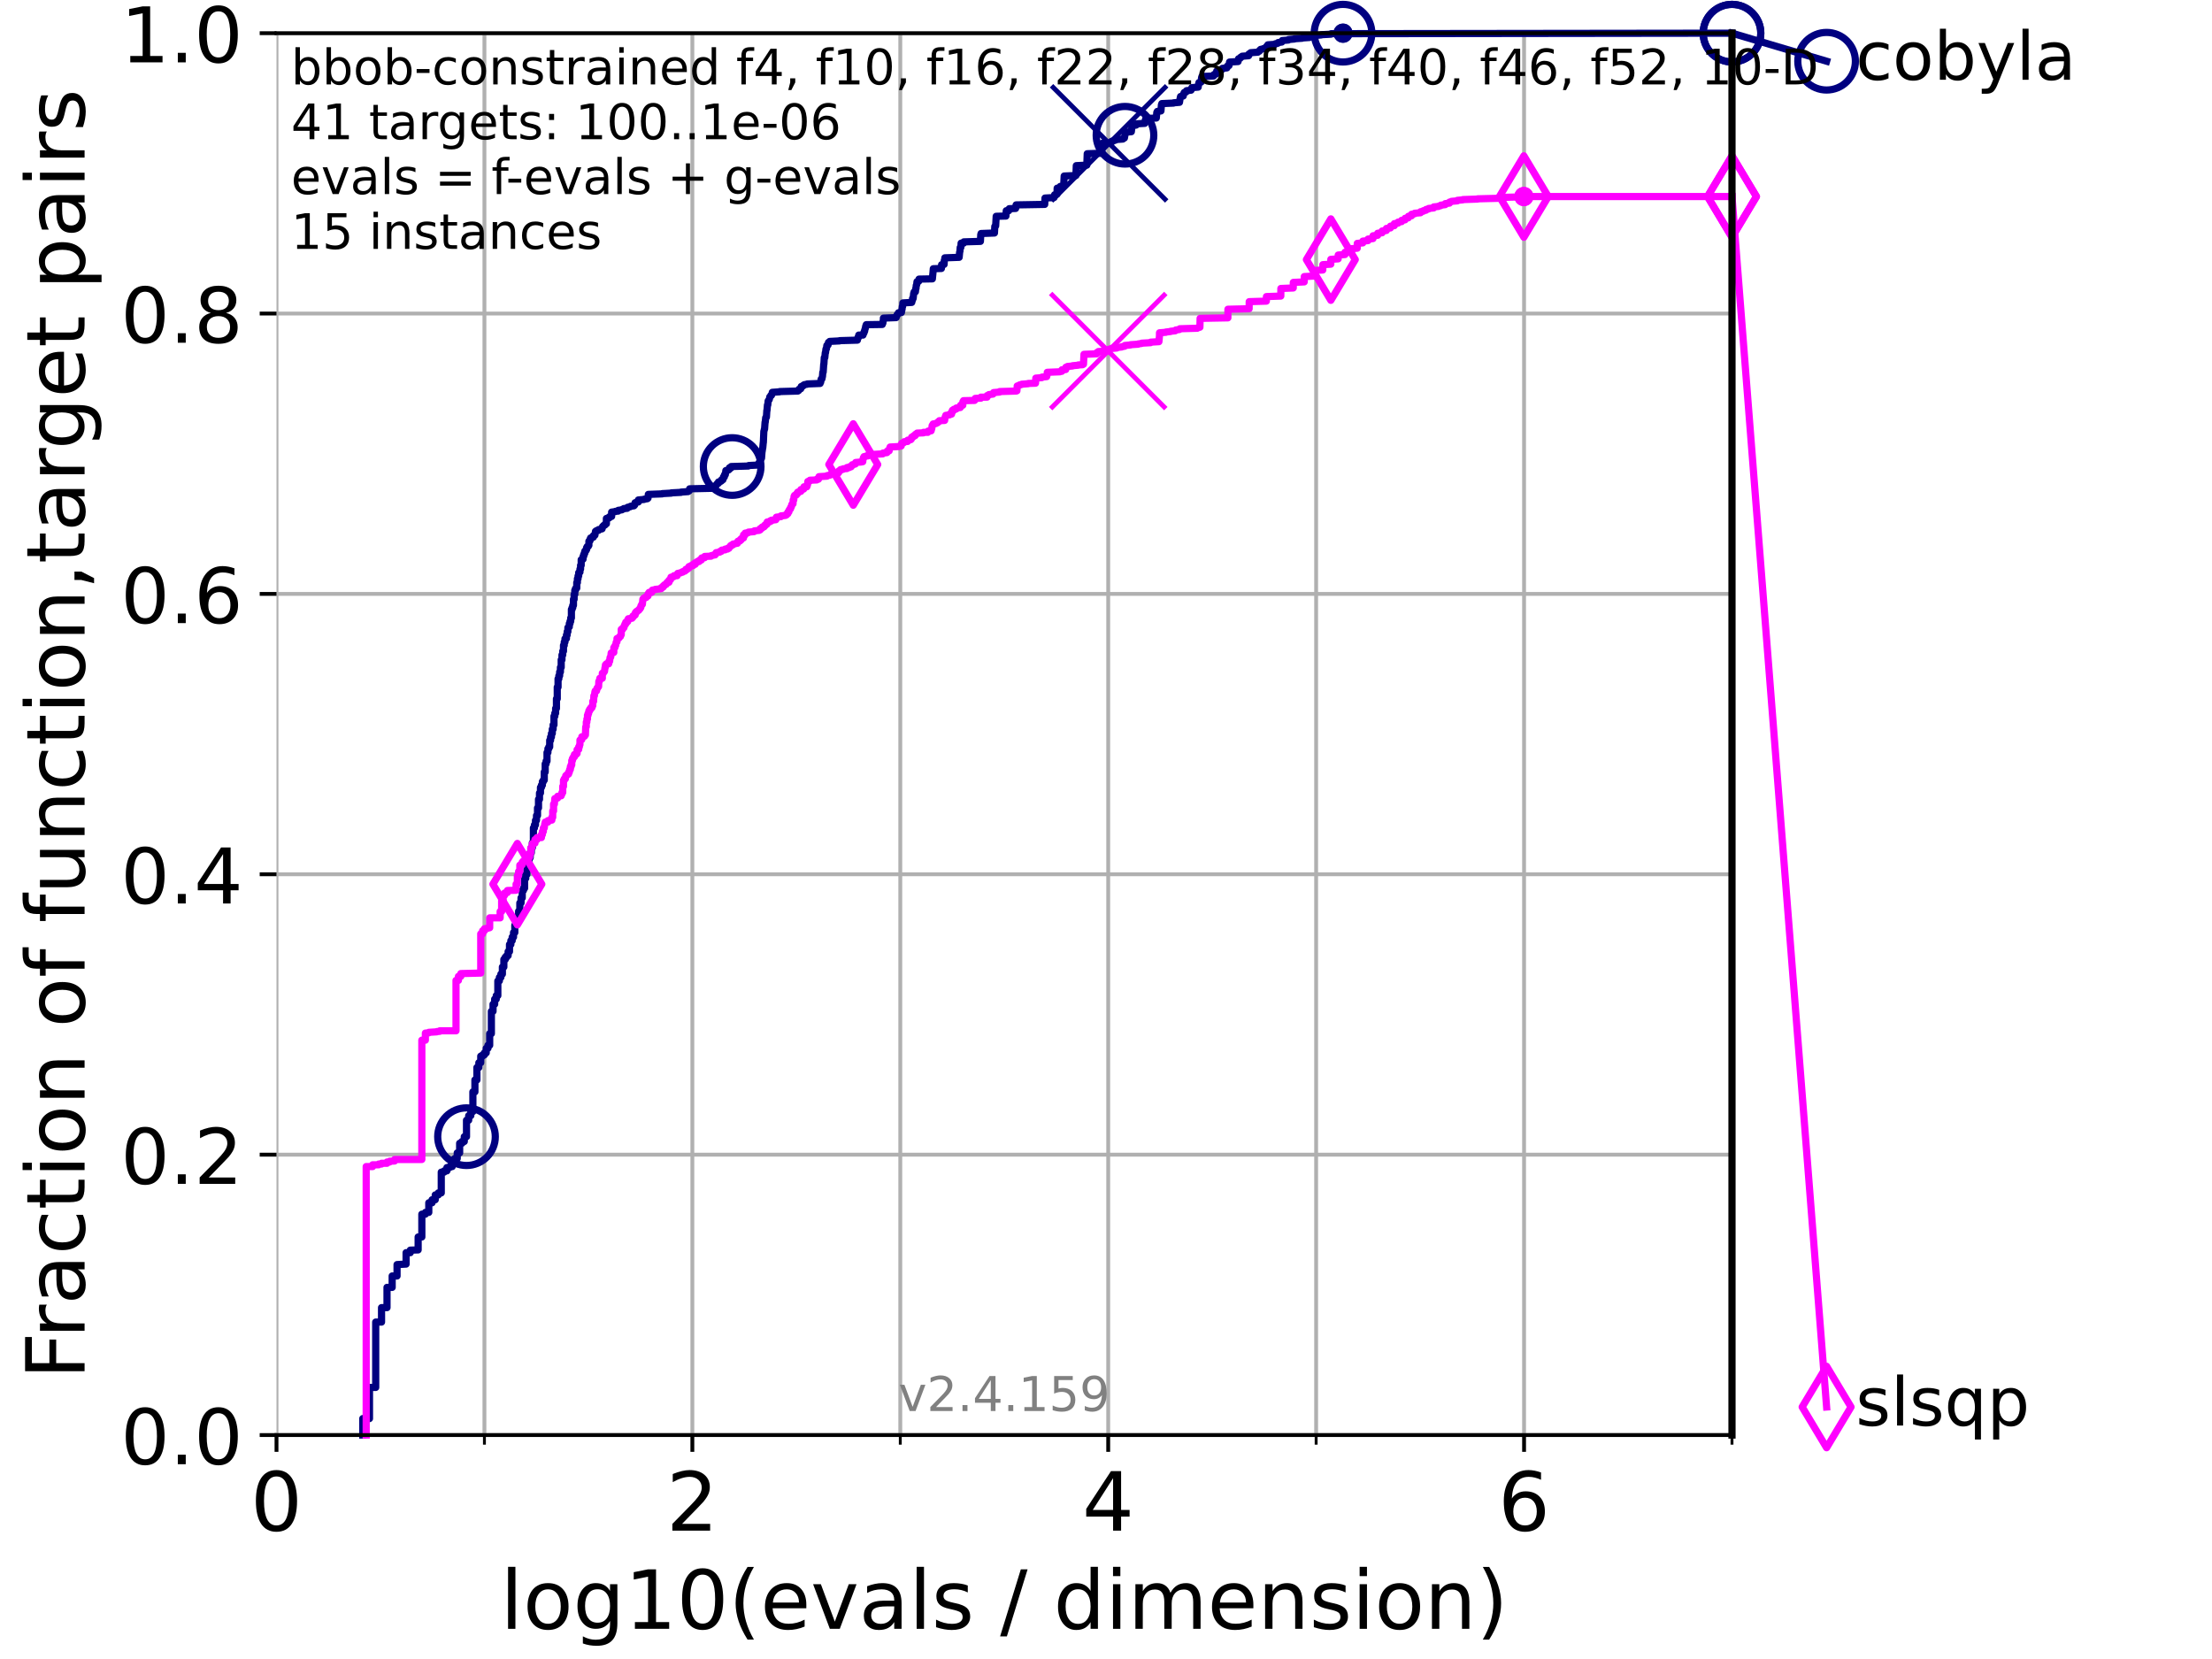 <?xml version="1.0" encoding="utf-8" standalone="no"?>
<!DOCTYPE svg PUBLIC "-//W3C//DTD SVG 1.1//EN"
  "http://www.w3.org/Graphics/SVG/1.1/DTD/svg11.dtd">
<!-- Created with matplotlib (https://matplotlib.org/) -->
<svg height="345.6pt" version="1.1" viewBox="0 0 460.8 345.6" width="460.8pt" xmlns="http://www.w3.org/2000/svg" xmlns:xlink="http://www.w3.org/1999/xlink">
 <defs>
  <style type="text/css">*{stroke-linecap:butt;stroke-linejoin:round;}</style>
 </defs>
 <g id="figure_1">
  <g id="patch_1">
   <path d="M 0 345.6 
L 460.8 345.6 
L 460.8 0 
L 0 0 
z
" style="fill:#ffffff;"/>
  </g>
  <g id="axes_1">
   <g id="patch_2">
    <path d="M 57.6 298.944 
L 360.806 298.944 
L 360.806 6.912 
L 57.6 6.912 
z
" style="fill:#ffffff;"/>
   </g>
   <g id="matplotlib.axis_1">
    <g id="xtick_1">
     <g id="line2d_1">
      <path clip-path="url(#p29b96b2e8a)" d="M 57.6 298.944 
L 57.6 6.912 
" style="fill:none;stroke:#b0b0b0;stroke-linecap:square;stroke-width:0.8;"/>
     </g>
     <g id="line2d_2">
      <defs>
       <path d="M 0 0 
L 0 3.5 
" id="md32c05e26b" style="stroke:#000000;stroke-width:0.8;"/>
      </defs>
      <g>
       <use style="stroke:#000000;stroke-width:0.8;" x="57.6" xlink:href="#md32c05e26b" y="298.944"/>
      </g>
     </g>
     <g id="text_1">
      <!-- 0 -->
      <g transform="translate(52.192 318.861)scale(0.17 -0.17)">
       <defs>
        <path d="M 31.781 66.406 
Q 24.172 66.406 20.328 58.906 
Q 16.5 51.422 16.5 36.375 
Q 16.5 21.391 20.328 13.891 
Q 24.172 6.391 31.781 6.391 
Q 39.453 6.391 43.281 13.891 
Q 47.125 21.391 47.125 36.375 
Q 47.125 51.422 43.281 58.906 
Q 39.453 66.406 31.781 66.406 
z
M 31.781 74.219 
Q 44.047 74.219 50.516 64.516 
Q 56.984 54.828 56.984 36.375 
Q 56.984 17.969 50.516 8.266 
Q 44.047 -1.422 31.781 -1.422 
Q 19.531 -1.422 13.062 8.266 
Q 6.594 17.969 6.594 36.375 
Q 6.594 54.828 13.062 64.516 
Q 19.531 74.219 31.781 74.219 
z
" id="DejaVuSans-48"/>
       </defs>
       <use xlink:href="#DejaVuSans-48"/>
      </g>
     </g>
    </g>
    <g id="xtick_2">
     <g id="line2d_3">
      <path clip-path="url(#p29b96b2e8a)" d="M 144.23 298.944 
L 144.23 6.912 
" style="fill:none;stroke:#b0b0b0;stroke-linecap:square;stroke-width:0.8;"/>
     </g>
     <g id="line2d_4">
      <g>
       <use style="stroke:#000000;stroke-width:0.8;" x="144.23" xlink:href="#md32c05e26b" y="298.944"/>
      </g>
     </g>
     <g id="text_2">
      <!-- 2 -->
      <g transform="translate(138.822 318.861)scale(0.17 -0.17)">
       <defs>
        <path d="M 19.188 8.297 
L 53.609 8.297 
L 53.609 0 
L 7.328 0 
L 7.328 8.297 
Q 12.938 14.109 22.625 23.891 
Q 32.328 33.688 34.812 36.531 
Q 39.547 41.844 41.422 45.531 
Q 43.312 49.219 43.312 52.781 
Q 43.312 58.594 39.234 62.25 
Q 35.156 65.922 28.609 65.922 
Q 23.969 65.922 18.812 64.312 
Q 13.672 62.703 7.812 59.422 
L 7.812 69.391 
Q 13.766 71.781 18.938 73 
Q 24.125 74.219 28.422 74.219 
Q 39.75 74.219 46.484 68.547 
Q 53.219 62.891 53.219 53.422 
Q 53.219 48.922 51.531 44.891 
Q 49.859 40.875 45.406 35.406 
Q 44.188 33.984 37.641 27.219 
Q 31.109 20.453 19.188 8.297 
z
" id="DejaVuSans-50"/>
       </defs>
       <use xlink:href="#DejaVuSans-50"/>
      </g>
     </g>
    </g>
    <g id="xtick_3">
     <g id="line2d_5">
      <path clip-path="url(#p29b96b2e8a)" d="M 230.861 298.944 
L 230.861 6.912 
" style="fill:none;stroke:#b0b0b0;stroke-linecap:square;stroke-width:0.8;"/>
     </g>
     <g id="line2d_6">
      <g>
       <use style="stroke:#000000;stroke-width:0.8;" x="230.861" xlink:href="#md32c05e26b" y="298.944"/>
      </g>
     </g>
     <g id="text_3">
      <!-- 4 -->
      <g transform="translate(225.453 318.861)scale(0.17 -0.17)">
       <defs>
        <path d="M 37.797 64.312 
L 12.891 25.391 
L 37.797 25.391 
z
M 35.203 72.906 
L 47.609 72.906 
L 47.609 25.391 
L 58.016 25.391 
L 58.016 17.188 
L 47.609 17.188 
L 47.609 0 
L 37.797 0 
L 37.797 17.188 
L 4.891 17.188 
L 4.891 26.703 
z
" id="DejaVuSans-52"/>
       </defs>
       <use xlink:href="#DejaVuSans-52"/>
      </g>
     </g>
    </g>
    <g id="xtick_4">
     <g id="line2d_7">
      <path clip-path="url(#p29b96b2e8a)" d="M 317.491 298.944 
L 317.491 6.912 
" style="fill:none;stroke:#b0b0b0;stroke-linecap:square;stroke-width:0.8;"/>
     </g>
     <g id="line2d_8">
      <g>
       <use style="stroke:#000000;stroke-width:0.8;" x="317.491" xlink:href="#md32c05e26b" y="298.944"/>
      </g>
     </g>
     <g id="text_4">
      <!-- 6 -->
      <g transform="translate(312.083 318.861)scale(0.17 -0.17)">
       <defs>
        <path d="M 33.016 40.375 
Q 26.375 40.375 22.484 35.828 
Q 18.609 31.297 18.609 23.391 
Q 18.609 15.531 22.484 10.953 
Q 26.375 6.391 33.016 6.391 
Q 39.656 6.391 43.531 10.953 
Q 47.406 15.531 47.406 23.391 
Q 47.406 31.297 43.531 35.828 
Q 39.656 40.375 33.016 40.375 
z
M 52.594 71.297 
L 52.594 62.312 
Q 48.875 64.062 45.094 64.984 
Q 41.312 65.922 37.594 65.922 
Q 27.828 65.922 22.672 59.328 
Q 17.531 52.734 16.797 39.406 
Q 19.672 43.656 24.016 45.922 
Q 28.375 48.188 33.594 48.188 
Q 44.578 48.188 50.953 41.516 
Q 57.328 34.859 57.328 23.391 
Q 57.328 12.156 50.688 5.359 
Q 44.047 -1.422 33.016 -1.422 
Q 20.359 -1.422 13.672 8.266 
Q 6.984 17.969 6.984 36.375 
Q 6.984 53.656 15.188 63.938 
Q 23.391 74.219 37.203 74.219 
Q 40.922 74.219 44.703 73.484 
Q 48.484 72.75 52.594 71.297 
z
" id="DejaVuSans-54"/>
       </defs>
       <use xlink:href="#DejaVuSans-54"/>
      </g>
     </g>
    </g>
    <g id="xtick_5">
     <g id="line2d_9">
      <path clip-path="url(#p29b96b2e8a)" d="M 100.915 298.944 
L 100.915 6.912 
" style="fill:none;stroke:#b0b0b0;stroke-linecap:square;stroke-width:0.8;"/>
     </g>
     <g id="line2d_10">
      <defs>
       <path d="M 0 0 
L 0 2 
" id="m5a2492d404" style="stroke:#000000;stroke-width:0.6;"/>
      </defs>
      <g>
       <use style="stroke:#000000;stroke-width:0.6;" x="100.915" xlink:href="#m5a2492d404" y="298.944"/>
      </g>
     </g>
    </g>
    <g id="xtick_6">
     <g id="line2d_11">
      <path clip-path="url(#p29b96b2e8a)" d="M 187.546 298.944 
L 187.546 6.912 
" style="fill:none;stroke:#b0b0b0;stroke-linecap:square;stroke-width:0.8;"/>
     </g>
     <g id="line2d_12">
      <g>
       <use style="stroke:#000000;stroke-width:0.6;" x="187.546" xlink:href="#m5a2492d404" y="298.944"/>
      </g>
     </g>
    </g>
    <g id="xtick_7">
     <g id="line2d_13">
      <path clip-path="url(#p29b96b2e8a)" d="M 274.176 298.944 
L 274.176 6.912 
" style="fill:none;stroke:#b0b0b0;stroke-linecap:square;stroke-width:0.8;"/>
     </g>
     <g id="line2d_14">
      <g>
       <use style="stroke:#000000;stroke-width:0.6;" x="274.176" xlink:href="#m5a2492d404" y="298.944"/>
      </g>
     </g>
    </g>
    <g id="xtick_8">
     <g id="line2d_15">
      <path clip-path="url(#p29b96b2e8a)" d="M 360.806 298.944 
L 360.806 6.912 
" style="fill:none;stroke:#b0b0b0;stroke-linecap:square;stroke-width:0.8;"/>
     </g>
     <g id="line2d_16">
      <g>
       <use style="stroke:#000000;stroke-width:0.6;" x="360.806" xlink:href="#m5a2492d404" y="298.944"/>
      </g>
     </g>
    </g>
    <g id="text_5">
     <!-- log10(evals / dimension) -->
     <g transform="translate(104.239 339.314)scale(0.17 -0.17)">
      <defs>
       <path d="M 9.422 75.984 
L 18.406 75.984 
L 18.406 0 
L 9.422 0 
z
" id="DejaVuSans-108"/>
       <path d="M 30.609 48.391 
Q 23.391 48.391 19.188 42.75 
Q 14.984 37.109 14.984 27.297 
Q 14.984 17.484 19.156 11.844 
Q 23.344 6.203 30.609 6.203 
Q 37.797 6.203 41.984 11.859 
Q 46.188 17.531 46.188 27.297 
Q 46.188 37.016 41.984 42.703 
Q 37.797 48.391 30.609 48.391 
z
M 30.609 56 
Q 42.328 56 49.016 48.375 
Q 55.719 40.766 55.719 27.297 
Q 55.719 13.875 49.016 6.219 
Q 42.328 -1.422 30.609 -1.422 
Q 18.844 -1.422 12.172 6.219 
Q 5.516 13.875 5.516 27.297 
Q 5.516 40.766 12.172 48.375 
Q 18.844 56 30.609 56 
z
" id="DejaVuSans-111"/>
       <path d="M 45.406 27.984 
Q 45.406 37.75 41.375 43.109 
Q 37.359 48.484 30.078 48.484 
Q 22.859 48.484 18.828 43.109 
Q 14.797 37.75 14.797 27.984 
Q 14.797 18.266 18.828 12.891 
Q 22.859 7.516 30.078 7.516 
Q 37.359 7.516 41.375 12.891 
Q 45.406 18.266 45.406 27.984 
z
M 54.391 6.781 
Q 54.391 -7.172 48.188 -13.984 
Q 42 -20.797 29.203 -20.797 
Q 24.469 -20.797 20.266 -20.094 
Q 16.062 -19.391 12.109 -17.922 
L 12.109 -9.188 
Q 16.062 -11.328 19.922 -12.344 
Q 23.781 -13.375 27.781 -13.375 
Q 36.625 -13.375 41.016 -8.766 
Q 45.406 -4.156 45.406 5.172 
L 45.406 9.625 
Q 42.625 4.781 38.281 2.391 
Q 33.938 0 27.875 0 
Q 17.828 0 11.672 7.656 
Q 5.516 15.328 5.516 27.984 
Q 5.516 40.672 11.672 48.328 
Q 17.828 56 27.875 56 
Q 33.938 56 38.281 53.609 
Q 42.625 51.219 45.406 46.391 
L 45.406 54.688 
L 54.391 54.688 
z
" id="DejaVuSans-103"/>
       <path d="M 12.406 8.297 
L 28.516 8.297 
L 28.516 63.922 
L 10.984 60.406 
L 10.984 69.391 
L 28.422 72.906 
L 38.281 72.906 
L 38.281 8.297 
L 54.391 8.297 
L 54.391 0 
L 12.406 0 
z
" id="DejaVuSans-49"/>
       <path d="M 31 75.875 
Q 24.469 64.656 21.281 53.656 
Q 18.109 42.672 18.109 31.391 
Q 18.109 20.125 21.312 9.062 
Q 24.516 -2 31 -13.188 
L 23.188 -13.188 
Q 15.875 -1.703 12.234 9.375 
Q 8.594 20.453 8.594 31.391 
Q 8.594 42.281 12.203 53.312 
Q 15.828 64.359 23.188 75.875 
z
" id="DejaVuSans-40"/>
       <path d="M 56.203 29.594 
L 56.203 25.203 
L 14.891 25.203 
Q 15.484 15.922 20.484 11.062 
Q 25.484 6.203 34.422 6.203 
Q 39.594 6.203 44.453 7.469 
Q 49.312 8.734 54.109 11.281 
L 54.109 2.781 
Q 49.266 0.734 44.188 -0.344 
Q 39.109 -1.422 33.891 -1.422 
Q 20.797 -1.422 13.156 6.188 
Q 5.516 13.812 5.516 26.812 
Q 5.516 40.234 12.766 48.109 
Q 20.016 56 32.328 56 
Q 43.359 56 49.781 48.891 
Q 56.203 41.797 56.203 29.594 
z
M 47.219 32.234 
Q 47.125 39.594 43.094 43.984 
Q 39.062 48.391 32.422 48.391 
Q 24.906 48.391 20.391 44.141 
Q 15.875 39.891 15.188 32.172 
z
" id="DejaVuSans-101"/>
       <path d="M 2.984 54.688 
L 12.5 54.688 
L 29.594 8.797 
L 46.688 54.688 
L 56.203 54.688 
L 35.688 0 
L 23.484 0 
z
" id="DejaVuSans-118"/>
       <path d="M 34.281 27.484 
Q 23.391 27.484 19.188 25 
Q 14.984 22.516 14.984 16.5 
Q 14.984 11.719 18.141 8.906 
Q 21.297 6.109 26.703 6.109 
Q 34.188 6.109 38.703 11.406 
Q 43.219 16.703 43.219 25.484 
L 43.219 27.484 
z
M 52.203 31.203 
L 52.203 0 
L 43.219 0 
L 43.219 8.297 
Q 40.141 3.328 35.547 0.953 
Q 30.953 -1.422 24.312 -1.422 
Q 15.922 -1.422 10.953 3.297 
Q 6 8.016 6 15.922 
Q 6 25.141 12.172 29.828 
Q 18.359 34.516 30.609 34.516 
L 43.219 34.516 
L 43.219 35.406 
Q 43.219 41.609 39.141 45 
Q 35.062 48.391 27.688 48.391 
Q 23 48.391 18.547 47.266 
Q 14.109 46.141 10.016 43.891 
L 10.016 52.203 
Q 14.938 54.109 19.578 55.047 
Q 24.219 56 28.609 56 
Q 40.484 56 46.344 49.844 
Q 52.203 43.703 52.203 31.203 
z
" id="DejaVuSans-97"/>
       <path d="M 44.281 53.078 
L 44.281 44.578 
Q 40.484 46.531 36.375 47.5 
Q 32.281 48.484 27.875 48.484 
Q 21.188 48.484 17.844 46.438 
Q 14.5 44.391 14.5 40.281 
Q 14.5 37.156 16.891 35.375 
Q 19.281 33.594 26.516 31.984 
L 29.594 31.297 
Q 39.156 29.25 43.188 25.516 
Q 47.219 21.781 47.219 15.094 
Q 47.219 7.469 41.188 3.016 
Q 35.156 -1.422 24.609 -1.422 
Q 20.219 -1.422 15.453 -0.562 
Q 10.688 0.297 5.422 2 
L 5.422 11.281 
Q 10.406 8.688 15.234 7.391 
Q 20.062 6.109 24.812 6.109 
Q 31.156 6.109 34.562 8.281 
Q 37.984 10.453 37.984 14.406 
Q 37.984 18.062 35.516 20.016 
Q 33.062 21.969 24.703 23.781 
L 21.578 24.516 
Q 13.234 26.266 9.516 29.906 
Q 5.812 33.547 5.812 39.891 
Q 5.812 47.609 11.281 51.797 
Q 16.75 56 26.812 56 
Q 31.781 56 36.172 55.266 
Q 40.578 54.547 44.281 53.078 
z
" id="DejaVuSans-115"/>
       <path id="DejaVuSans-32"/>
       <path d="M 25.391 72.906 
L 33.688 72.906 
L 8.297 -9.281 
L 0 -9.281 
z
" id="DejaVuSans-47"/>
       <path d="M 45.406 46.391 
L 45.406 75.984 
L 54.391 75.984 
L 54.391 0 
L 45.406 0 
L 45.406 8.203 
Q 42.578 3.328 38.25 0.953 
Q 33.938 -1.422 27.875 -1.422 
Q 17.969 -1.422 11.734 6.484 
Q 5.516 14.406 5.516 27.297 
Q 5.516 40.188 11.734 48.094 
Q 17.969 56 27.875 56 
Q 33.938 56 38.25 53.625 
Q 42.578 51.266 45.406 46.391 
z
M 14.797 27.297 
Q 14.797 17.391 18.875 11.75 
Q 22.953 6.109 30.078 6.109 
Q 37.203 6.109 41.297 11.75 
Q 45.406 17.391 45.406 27.297 
Q 45.406 37.203 41.297 42.844 
Q 37.203 48.484 30.078 48.484 
Q 22.953 48.484 18.875 42.844 
Q 14.797 37.203 14.797 27.297 
z
" id="DejaVuSans-100"/>
       <path d="M 9.422 54.688 
L 18.406 54.688 
L 18.406 0 
L 9.422 0 
z
M 9.422 75.984 
L 18.406 75.984 
L 18.406 64.594 
L 9.422 64.594 
z
" id="DejaVuSans-105"/>
       <path d="M 52 44.188 
Q 55.375 50.25 60.062 53.125 
Q 64.75 56 71.094 56 
Q 79.641 56 84.281 50.016 
Q 88.922 44.047 88.922 33.016 
L 88.922 0 
L 79.891 0 
L 79.891 32.719 
Q 79.891 40.578 77.094 44.375 
Q 74.312 48.188 68.609 48.188 
Q 61.625 48.188 57.562 43.547 
Q 53.516 38.922 53.516 30.906 
L 53.516 0 
L 44.484 0 
L 44.484 32.719 
Q 44.484 40.625 41.703 44.406 
Q 38.922 48.188 33.109 48.188 
Q 26.219 48.188 22.156 43.531 
Q 18.109 38.875 18.109 30.906 
L 18.109 0 
L 9.078 0 
L 9.078 54.688 
L 18.109 54.688 
L 18.109 46.188 
Q 21.188 51.219 25.484 53.609 
Q 29.781 56 35.688 56 
Q 41.656 56 45.828 52.969 
Q 50 49.953 52 44.188 
z
" id="DejaVuSans-109"/>
       <path d="M 54.891 33.016 
L 54.891 0 
L 45.906 0 
L 45.906 32.719 
Q 45.906 40.484 42.875 44.328 
Q 39.844 48.188 33.797 48.188 
Q 26.516 48.188 22.312 43.547 
Q 18.109 38.922 18.109 30.906 
L 18.109 0 
L 9.078 0 
L 9.078 54.688 
L 18.109 54.688 
L 18.109 46.188 
Q 21.344 51.125 25.703 53.562 
Q 30.078 56 35.797 56 
Q 45.219 56 50.047 50.172 
Q 54.891 44.344 54.891 33.016 
z
" id="DejaVuSans-110"/>
       <path d="M 8.016 75.875 
L 15.828 75.875 
Q 23.141 64.359 26.781 53.312 
Q 30.422 42.281 30.422 31.391 
Q 30.422 20.453 26.781 9.375 
Q 23.141 -1.703 15.828 -13.188 
L 8.016 -13.188 
Q 14.5 -2 17.703 9.062 
Q 20.906 20.125 20.906 31.391 
Q 20.906 42.672 17.703 53.656 
Q 14.5 64.656 8.016 75.875 
z
" id="DejaVuSans-41"/>
      </defs>
      <use xlink:href="#DejaVuSans-108"/>
      <use x="27.783" xlink:href="#DejaVuSans-111"/>
      <use x="88.965" xlink:href="#DejaVuSans-103"/>
      <use x="152.441" xlink:href="#DejaVuSans-49"/>
      <use x="216.064" xlink:href="#DejaVuSans-48"/>
      <use x="279.688" xlink:href="#DejaVuSans-40"/>
      <use x="318.701" xlink:href="#DejaVuSans-101"/>
      <use x="380.225" xlink:href="#DejaVuSans-118"/>
      <use x="439.404" xlink:href="#DejaVuSans-97"/>
      <use x="500.684" xlink:href="#DejaVuSans-108"/>
      <use x="528.467" xlink:href="#DejaVuSans-115"/>
      <use x="580.566" xlink:href="#DejaVuSans-32"/>
      <use x="612.354" xlink:href="#DejaVuSans-47"/>
      <use x="646.045" xlink:href="#DejaVuSans-32"/>
      <use x="677.832" xlink:href="#DejaVuSans-100"/>
      <use x="741.309" xlink:href="#DejaVuSans-105"/>
      <use x="769.092" xlink:href="#DejaVuSans-109"/>
      <use x="866.504" xlink:href="#DejaVuSans-101"/>
      <use x="928.027" xlink:href="#DejaVuSans-110"/>
      <use x="991.406" xlink:href="#DejaVuSans-115"/>
      <use x="1043.506" xlink:href="#DejaVuSans-105"/>
      <use x="1071.289" xlink:href="#DejaVuSans-111"/>
      <use x="1132.471" xlink:href="#DejaVuSans-110"/>
      <use x="1195.85" xlink:href="#DejaVuSans-41"/>
     </g>
    </g>
   </g>
   <g id="matplotlib.axis_2">
    <g id="ytick_1">
     <g id="line2d_17">
      <path clip-path="url(#p29b96b2e8a)" d="M 57.6 298.944 
L 360.806 298.944 
" style="fill:none;stroke:#b0b0b0;stroke-linecap:square;stroke-width:0.8;"/>
     </g>
     <g id="line2d_18">
      <defs>
       <path d="M 0 0 
L -3.5 0 
" id="mb8b130f105" style="stroke:#000000;stroke-width:0.8;"/>
      </defs>
      <g>
       <use style="stroke:#000000;stroke-width:0.8;" x="57.6" xlink:href="#mb8b130f105" y="298.944"/>
      </g>
     </g>
     <g id="text_6">
      <!-- 0.0 -->
      <g transform="translate(25.155 305.023)scale(0.16 -0.16)">
       <defs>
        <path d="M 10.688 12.406 
L 21 12.406 
L 21 0 
L 10.688 0 
z
" id="DejaVuSans-46"/>
       </defs>
       <use xlink:href="#DejaVuSans-48"/>
       <use x="63.623" xlink:href="#DejaVuSans-46"/>
       <use x="95.41" xlink:href="#DejaVuSans-48"/>
      </g>
     </g>
    </g>
    <g id="ytick_2">
     <g id="line2d_19">
      <path clip-path="url(#p29b96b2e8a)" d="M 57.6 240.538 
L 360.806 240.538 
" style="fill:none;stroke:#b0b0b0;stroke-linecap:square;stroke-width:0.8;"/>
     </g>
     <g id="line2d_20">
      <g>
       <use style="stroke:#000000;stroke-width:0.8;" x="57.6" xlink:href="#mb8b130f105" y="240.538"/>
      </g>
     </g>
     <g id="text_7">
      <!-- 0.2 -->
      <g transform="translate(25.155 246.616)scale(0.16 -0.16)">
       <use xlink:href="#DejaVuSans-48"/>
       <use x="63.623" xlink:href="#DejaVuSans-46"/>
       <use x="95.41" xlink:href="#DejaVuSans-50"/>
      </g>
     </g>
    </g>
    <g id="ytick_3">
     <g id="line2d_21">
      <path clip-path="url(#p29b96b2e8a)" d="M 57.6 182.131 
L 360.806 182.131 
" style="fill:none;stroke:#b0b0b0;stroke-linecap:square;stroke-width:0.8;"/>
     </g>
     <g id="line2d_22">
      <g>
       <use style="stroke:#000000;stroke-width:0.8;" x="57.6" xlink:href="#mb8b130f105" y="182.131"/>
      </g>
     </g>
     <g id="text_8">
      <!-- 0.4 -->
      <g transform="translate(25.155 188.21)scale(0.16 -0.16)">
       <use xlink:href="#DejaVuSans-48"/>
       <use x="63.623" xlink:href="#DejaVuSans-46"/>
       <use x="95.41" xlink:href="#DejaVuSans-52"/>
      </g>
     </g>
    </g>
    <g id="ytick_4">
     <g id="line2d_23">
      <path clip-path="url(#p29b96b2e8a)" d="M 57.6 123.725 
L 360.806 123.725 
" style="fill:none;stroke:#b0b0b0;stroke-linecap:square;stroke-width:0.8;"/>
     </g>
     <g id="line2d_24">
      <g>
       <use style="stroke:#000000;stroke-width:0.8;" x="57.6" xlink:href="#mb8b130f105" y="123.725"/>
      </g>
     </g>
     <g id="text_9">
      <!-- 0.6 -->
      <g transform="translate(25.155 129.804)scale(0.16 -0.16)">
       <use xlink:href="#DejaVuSans-48"/>
       <use x="63.623" xlink:href="#DejaVuSans-46"/>
       <use x="95.41" xlink:href="#DejaVuSans-54"/>
      </g>
     </g>
    </g>
    <g id="ytick_5">
     <g id="line2d_25">
      <path clip-path="url(#p29b96b2e8a)" d="M 57.6 65.318 
L 360.806 65.318 
" style="fill:none;stroke:#b0b0b0;stroke-linecap:square;stroke-width:0.8;"/>
     </g>
     <g id="line2d_26">
      <g>
       <use style="stroke:#000000;stroke-width:0.8;" x="57.6" xlink:href="#mb8b130f105" y="65.318"/>
      </g>
     </g>
     <g id="text_10">
      <!-- 0.8 -->
      <g transform="translate(25.155 71.397)scale(0.16 -0.16)">
       <defs>
        <path d="M 31.781 34.625 
Q 24.75 34.625 20.719 30.859 
Q 16.703 27.094 16.703 20.516 
Q 16.703 13.922 20.719 10.156 
Q 24.75 6.391 31.781 6.391 
Q 38.812 6.391 42.859 10.172 
Q 46.922 13.969 46.922 20.516 
Q 46.922 27.094 42.891 30.859 
Q 38.875 34.625 31.781 34.625 
z
M 21.922 38.812 
Q 15.578 40.375 12.031 44.719 
Q 8.5 49.078 8.5 55.328 
Q 8.5 64.062 14.719 69.141 
Q 20.953 74.219 31.781 74.219 
Q 42.672 74.219 48.875 69.141 
Q 55.078 64.062 55.078 55.328 
Q 55.078 49.078 51.531 44.719 
Q 48 40.375 41.703 38.812 
Q 48.828 37.156 52.797 32.312 
Q 56.781 27.484 56.781 20.516 
Q 56.781 9.906 50.312 4.234 
Q 43.844 -1.422 31.781 -1.422 
Q 19.734 -1.422 13.25 4.234 
Q 6.781 9.906 6.781 20.516 
Q 6.781 27.484 10.781 32.312 
Q 14.797 37.156 21.922 38.812 
z
M 18.312 54.391 
Q 18.312 48.734 21.844 45.562 
Q 25.391 42.391 31.781 42.391 
Q 38.141 42.391 41.719 45.562 
Q 45.312 48.734 45.312 54.391 
Q 45.312 60.062 41.719 63.234 
Q 38.141 66.406 31.781 66.406 
Q 25.391 66.406 21.844 63.234 
Q 18.312 60.062 18.312 54.391 
z
" id="DejaVuSans-56"/>
       </defs>
       <use xlink:href="#DejaVuSans-48"/>
       <use x="63.623" xlink:href="#DejaVuSans-46"/>
       <use x="95.41" xlink:href="#DejaVuSans-56"/>
      </g>
     </g>
    </g>
    <g id="ytick_6">
     <g id="line2d_27">
      <path clip-path="url(#p29b96b2e8a)" d="M 57.6 6.912 
L 360.806 6.912 
" style="fill:none;stroke:#b0b0b0;stroke-linecap:square;stroke-width:0.8;"/>
     </g>
     <g id="line2d_28">
      <g>
       <use style="stroke:#000000;stroke-width:0.8;" x="57.6" xlink:href="#mb8b130f105" y="6.912"/>
      </g>
     </g>
     <g id="text_11">
      <!-- 1.0 -->
      <g transform="translate(25.155 12.991)scale(0.16 -0.16)">
       <use xlink:href="#DejaVuSans-49"/>
       <use x="63.623" xlink:href="#DejaVuSans-46"/>
       <use x="95.41" xlink:href="#DejaVuSans-48"/>
      </g>
     </g>
    </g>
    <g id="text_12">
     <!-- Fraction of function,target pairs -->
     <g transform="translate(17.62 287.313)rotate(-90)scale(0.17 -0.17)">
      <defs>
       <path d="M 9.812 72.906 
L 51.703 72.906 
L 51.703 64.594 
L 19.672 64.594 
L 19.672 43.109 
L 48.578 43.109 
L 48.578 34.812 
L 19.672 34.812 
L 19.672 0 
L 9.812 0 
z
" id="DejaVuSans-70"/>
       <path d="M 41.109 46.297 
Q 39.594 47.172 37.812 47.578 
Q 36.031 48 33.891 48 
Q 26.266 48 22.188 43.047 
Q 18.109 38.094 18.109 28.812 
L 18.109 0 
L 9.078 0 
L 9.078 54.688 
L 18.109 54.688 
L 18.109 46.188 
Q 20.953 51.172 25.484 53.578 
Q 30.031 56 36.531 56 
Q 37.453 56 38.578 55.875 
Q 39.703 55.766 41.062 55.516 
z
" id="DejaVuSans-114"/>
       <path d="M 48.781 52.594 
L 48.781 44.188 
Q 44.969 46.297 41.141 47.344 
Q 37.312 48.391 33.406 48.391 
Q 24.656 48.391 19.812 42.844 
Q 14.984 37.312 14.984 27.297 
Q 14.984 17.281 19.812 11.734 
Q 24.656 6.203 33.406 6.203 
Q 37.312 6.203 41.141 7.25 
Q 44.969 8.297 48.781 10.406 
L 48.781 2.094 
Q 45.016 0.344 40.984 -0.531 
Q 36.969 -1.422 32.422 -1.422 
Q 20.062 -1.422 12.781 6.344 
Q 5.516 14.109 5.516 27.297 
Q 5.516 40.672 12.859 48.328 
Q 20.219 56 33.016 56 
Q 37.156 56 41.109 55.141 
Q 45.062 54.297 48.781 52.594 
z
" id="DejaVuSans-99"/>
       <path d="M 18.312 70.219 
L 18.312 54.688 
L 36.812 54.688 
L 36.812 47.703 
L 18.312 47.703 
L 18.312 18.016 
Q 18.312 11.328 20.141 9.422 
Q 21.969 7.516 27.594 7.516 
L 36.812 7.516 
L 36.812 0 
L 27.594 0 
Q 17.188 0 13.234 3.875 
Q 9.281 7.766 9.281 18.016 
L 9.281 47.703 
L 2.688 47.703 
L 2.688 54.688 
L 9.281 54.688 
L 9.281 70.219 
z
" id="DejaVuSans-116"/>
       <path d="M 37.109 75.984 
L 37.109 68.5 
L 28.516 68.5 
Q 23.688 68.5 21.797 66.547 
Q 19.922 64.594 19.922 59.516 
L 19.922 54.688 
L 34.719 54.688 
L 34.719 47.703 
L 19.922 47.703 
L 19.922 0 
L 10.891 0 
L 10.891 47.703 
L 2.297 47.703 
L 2.297 54.688 
L 10.891 54.688 
L 10.891 58.5 
Q 10.891 67.625 15.141 71.797 
Q 19.391 75.984 28.609 75.984 
z
" id="DejaVuSans-102"/>
       <path d="M 8.5 21.578 
L 8.5 54.688 
L 17.484 54.688 
L 17.484 21.922 
Q 17.484 14.156 20.5 10.266 
Q 23.531 6.391 29.594 6.391 
Q 36.859 6.391 41.078 11.031 
Q 45.312 15.672 45.312 23.688 
L 45.312 54.688 
L 54.297 54.688 
L 54.297 0 
L 45.312 0 
L 45.312 8.406 
Q 42.047 3.422 37.719 1 
Q 33.406 -1.422 27.688 -1.422 
Q 18.266 -1.422 13.375 4.438 
Q 8.5 10.297 8.5 21.578 
z
M 31.109 56 
z
" id="DejaVuSans-117"/>
       <path d="M 11.719 12.406 
L 22.016 12.406 
L 22.016 4 
L 14.016 -11.625 
L 7.719 -11.625 
L 11.719 4 
z
" id="DejaVuSans-44"/>
       <path d="M 18.109 8.203 
L 18.109 -20.797 
L 9.078 -20.797 
L 9.078 54.688 
L 18.109 54.688 
L 18.109 46.391 
Q 20.953 51.266 25.266 53.625 
Q 29.594 56 35.594 56 
Q 45.562 56 51.781 48.094 
Q 58.016 40.188 58.016 27.297 
Q 58.016 14.406 51.781 6.484 
Q 45.562 -1.422 35.594 -1.422 
Q 29.594 -1.422 25.266 0.953 
Q 20.953 3.328 18.109 8.203 
z
M 48.688 27.297 
Q 48.688 37.203 44.609 42.844 
Q 40.531 48.484 33.406 48.484 
Q 26.266 48.484 22.188 42.844 
Q 18.109 37.203 18.109 27.297 
Q 18.109 17.391 22.188 11.75 
Q 26.266 6.109 33.406 6.109 
Q 40.531 6.109 44.609 11.75 
Q 48.688 17.391 48.688 27.297 
z
" id="DejaVuSans-112"/>
      </defs>
      <use xlink:href="#DejaVuSans-70"/>
      <use x="50.27" xlink:href="#DejaVuSans-114"/>
      <use x="91.383" xlink:href="#DejaVuSans-97"/>
      <use x="152.662" xlink:href="#DejaVuSans-99"/>
      <use x="207.643" xlink:href="#DejaVuSans-116"/>
      <use x="246.852" xlink:href="#DejaVuSans-105"/>
      <use x="274.635" xlink:href="#DejaVuSans-111"/>
      <use x="335.816" xlink:href="#DejaVuSans-110"/>
      <use x="399.195" xlink:href="#DejaVuSans-32"/>
      <use x="430.982" xlink:href="#DejaVuSans-111"/>
      <use x="492.164" xlink:href="#DejaVuSans-102"/>
      <use x="527.369" xlink:href="#DejaVuSans-32"/>
      <use x="559.156" xlink:href="#DejaVuSans-102"/>
      <use x="594.361" xlink:href="#DejaVuSans-117"/>
      <use x="657.74" xlink:href="#DejaVuSans-110"/>
      <use x="721.119" xlink:href="#DejaVuSans-99"/>
      <use x="776.1" xlink:href="#DejaVuSans-116"/>
      <use x="815.309" xlink:href="#DejaVuSans-105"/>
      <use x="843.092" xlink:href="#DejaVuSans-111"/>
      <use x="904.273" xlink:href="#DejaVuSans-110"/>
      <use x="967.652" xlink:href="#DejaVuSans-44"/>
      <use x="999.439" xlink:href="#DejaVuSans-116"/>
      <use x="1038.648" xlink:href="#DejaVuSans-97"/>
      <use x="1099.928" xlink:href="#DejaVuSans-114"/>
      <use x="1139.291" xlink:href="#DejaVuSans-103"/>
      <use x="1202.768" xlink:href="#DejaVuSans-101"/>
      <use x="1264.291" xlink:href="#DejaVuSans-116"/>
      <use x="1303.5" xlink:href="#DejaVuSans-32"/>
      <use x="1335.287" xlink:href="#DejaVuSans-112"/>
      <use x="1398.764" xlink:href="#DejaVuSans-97"/>
      <use x="1460.043" xlink:href="#DejaVuSans-105"/>
      <use x="1487.826" xlink:href="#DejaVuSans-114"/>
      <use x="1528.939" xlink:href="#DejaVuSans-115"/>
     </g>
    </g>
   </g>
   <g id="line2d_29">
    <defs>
     <path d="M 0 1.5 
C 0.398 1.5 0.779 1.342 1.061 1.061 
C 1.342 0.779 1.5 0.398 1.5 0 
C 1.5 -0.398 1.342 -0.779 1.061 -1.061 
C 0.779 -1.342 0.398 -1.5 0 -1.5 
C -0.398 -1.5 -0.779 -1.342 -1.061 -1.061 
C -1.342 -0.779 -1.5 -0.398 -1.5 0 
C -1.5 0.398 -1.342 0.779 -1.061 1.061 
C -0.779 1.342 -0.398 1.5 0 1.5 
z
" id="m710b95b17e" style="stroke:#000080;"/>
    </defs>
    <g>
     <use style="fill:#000080;stroke:#000080;" x="279.776" xlink:href="#m710b95b17e" y="6.912"/>
     <use style="fill:#000080;stroke:#000080;" x="279.776" xlink:href="#m710b95b17e" y="6.912"/>
    </g>
   </g>
   <g id="line2d_30">
    <path d="M 75.575 298.944 
L 75.575 295.515 
L 76.969 295.515 
L 76.969 289.025 
L 78.267 289.025 
L 78.267 275.413 
L 79.481 275.413 
L 79.481 272.405 
L 80.621 272.405 
L 80.621 268.184 
L 81.696 268.184 
L 81.696 265.81 
L 82.713 265.81 
L 82.713 263.436 
L 84.596 263.33 
L 84.596 260.956 
L 85.471 260.956 
L 85.471 260.428 
L 87.108 260.376 
L 87.108 257.685 
L 87.876 257.685 
L 87.876 252.936 
L 88.614 252.936 
L 88.614 252.567 
L 89.324 252.567 
L 89.324 250.562 
L 90.008 250.562 
L 90.008 249.929 
L 90.668 249.929 
L 90.668 248.927 
L 91.306 248.927 
L 91.306 248.505 
L 91.923 248.505 
L 91.923 244.178 
L 92.52 244.178 
L 92.52 243.914 
L 93.099 243.914 
L 93.099 243.228 
L 93.66 243.228 
L 93.66 243.017 
L 94.206 243.017 
L 94.206 241.646 
L 94.736 241.646 
L 94.736 241.329 
L 95.251 241.329 
L 95.251 240.168 
L 95.753 240.168 
L 95.753 238.163 
L 96.241 238.163 
L 96.241 237.794 
L 96.718 237.794 
L 96.718 236.792 
L 97.182 236.792 
L 97.182 233.362 
L 97.635 233.362 
L 97.635 232.412 
L 98.078 232.412 
L 98.078 231.568 
L 98.51 231.568 
L 98.51 227.453 
L 98.933 227.453 
L 98.933 224.973 
L 99.347 224.973 
L 99.347 222.388 
L 99.751 222.388 
L 99.751 221.385 
L 100.147 221.385 
L 100.147 220.014 
L 100.535 220.014 
L 100.535 219.75 
L 100.915 219.75 
L 100.915 219.328 
L 101.288 219.328 
L 101.288 218.378 
L 101.653 218.378 
L 101.653 217.745 
L 102.011 217.745 
L 102.011 215.318 
L 102.363 215.318 
L 102.363 210.675 
L 102.708 210.675 
L 102.708 209.198 
L 103.047 209.198 
L 103.047 208.142 
L 103.38 208.142 
L 103.38 207.404 
L 103.707 207.404 
L 103.707 204.344 
L 104.029 204.344 
L 104.029 203.605 
L 104.345 203.605 
L 104.345 202.919 
L 104.656 202.919 
L 104.656 201.442 
L 104.962 201.442 
L 104.962 199.859 
L 105.263 199.859 
L 105.263 199.384 
L 105.559 199.384 
L 105.559 199.067 
L 105.851 199.067 
L 105.851 198.223 
L 106.138 198.223 
L 106.138 196.746 
L 106.421 196.746 
L 106.421 195.955 
L 106.699 195.955 
L 106.699 195.216 
L 106.974 195.216 
L 106.974 194.266 
L 107.245 194.266 
L 107.245 192.736 
L 107.512 192.736 
L 107.512 192.261 
L 107.775 192.261 
L 107.775 191.101 
L 108.034 191.101 
L 108.034 189.834 
L 108.29 189.834 
L 108.29 188.093 
L 108.543 188.093 
L 108.543 187.038 
L 108.792 187.038 
L 108.792 185.508 
L 109.038 185.508 
L 109.038 185.033 
L 109.28 185.033 
L 109.28 182.975 
L 109.52 182.975 
L 109.52 182.184 
L 109.757 182.184 
L 109.757 181.129 
L 109.99 181.129 
L 109.99 179.229 
L 110.221 179.229 
L 110.221 178.649 
L 110.449 178.649 
L 110.449 177.647 
L 110.675 177.647 
L 110.675 176.591 
L 110.897 176.591 
L 110.897 175.589 
L 111.117 175.589 
L 111.117 172.476 
L 111.335 172.476 
L 111.335 171.843 
L 111.55 171.843 
L 111.55 170.893 
L 111.762 170.893 
L 111.762 169.891 
L 111.972 169.891 
L 111.972 168.308 
L 112.18 168.308 
L 112.18 166.514 
L 112.386 166.514 
L 112.386 165.195 
L 112.589 165.195 
L 112.589 164.034 
L 112.79 164.034 
L 112.79 163.559 
L 112.989 163.559 
L 112.989 162.821 
L 113.186 162.821 
L 113.186 162.504 
L 113.381 162.504 
L 113.381 160.816 
L 113.574 160.816 
L 113.574 159.127 
L 113.765 159.127 
L 113.765 158.547 
L 113.954 158.547 
L 113.954 156.753 
L 114.142 156.753 
L 114.142 155.962 
L 114.327 155.962 
L 114.327 155.592 
L 114.51 155.592 
L 114.51 154.221 
L 114.692 154.221 
L 114.692 153.535 
L 114.872 153.535 
L 114.872 152.796 
L 115.051 152.796 
L 115.051 151.899 
L 115.227 151.899 
L 115.227 151.002 
L 115.402 151.002 
L 115.402 149.208 
L 115.576 149.208 
L 115.576 148.575 
L 115.747 148.575 
L 115.747 147.573 
L 115.918 147.573 
L 115.918 145.568 
L 116.086 145.568 
L 116.086 143.141 
L 116.253 143.141 
L 116.253 141.4 
L 116.419 141.4 
L 116.419 140.767 
L 116.584 140.767 
L 116.584 139.975 
L 116.746 139.975 
L 116.746 139.025 
L 116.908 139.025 
L 116.908 137.443 
L 117.068 137.443 
L 117.068 136.44 
L 117.227 136.44 
L 117.227 135.649 
L 117.384 135.649 
L 117.384 134.435 
L 117.54 134.435 
L 117.54 133.749 
L 117.695 133.749 
L 117.695 133.063 
L 118.001 133.011 
L 118.001 132.272 
L 118.152 132.272 
L 118.152 131.586 
L 118.302 131.586 
L 118.302 130.742 
L 118.451 130.742 
L 118.451 130.584 
L 118.598 130.584 
L 118.598 129.898 
L 118.745 129.898 
L 118.745 129.423 
L 118.89 129.423 
L 118.89 128.737 
L 119.034 128.737 
L 119.034 126.943 
L 119.177 126.943 
L 119.177 126.574 
L 119.319 126.574 
L 119.319 126.099 
L 119.46 126.099 
L 119.46 124.833 
L 119.6 124.833 
L 119.6 123.83 
L 119.739 123.83 
L 119.739 122.986 
L 119.876 122.986 
L 119.876 122.617 
L 120.149 122.511 
L 120.149 121.351 
L 120.284 121.351 
L 120.284 120.559 
L 120.418 120.559 
L 120.418 119.979 
L 120.551 119.979 
L 120.551 119.293 
L 120.814 119.187 
L 120.814 118.554 
L 120.944 118.554 
L 120.944 117.763 
L 121.073 117.763 
L 121.073 116.602 
L 121.456 116.497 
L 121.456 115.916 
L 121.582 115.916 
L 121.582 115.547 
L 121.707 115.547 
L 121.707 115.23 
L 121.831 115.23 
L 121.831 114.808 
L 122.077 114.703 
L 122.077 114.492 
L 122.199 114.492 
L 122.199 114.07 
L 122.32 114.07 
L 122.32 113.858 
L 122.559 113.806 
L 122.559 113.595 
L 122.678 113.595 
L 122.678 112.751 
L 122.913 112.645 
L 122.913 112.328 
L 123.03 112.328 
L 123.03 112.065 
L 123.375 111.959 
L 123.375 111.906 
L 123.601 111.906 
L 123.601 111.59 
L 123.936 111.484 
L 124.047 110.693 
L 124.265 110.64 
L 124.265 110.535 
L 124.695 110.482 
L 124.695 110.324 
L 125.219 110.218 
L 125.219 110.165 
L 125.425 110.165 
L 125.527 109.69 
L 125.729 109.585 
L 125.729 109.479 
L 126.029 109.374 
L 126.029 109.216 
L 126.323 109.11 
L 126.323 108.002 
L 126.899 107.897 
L 126.899 107.685 
L 127.412 107.58 
L 127.412 106.683 
L 128.178 106.577 
L 128.178 106.525 
L 128.786 106.472 
L 128.786 106.314 
L 129.541 106.208 
L 129.541 106.155 
L 129.866 106.05 
L 129.947 105.944 
L 130.657 105.892 
L 130.734 105.681 
L 131.266 105.575 
L 131.341 105.47 
L 132.073 105.364 
L 132.145 105.206 
L 132.216 105.206 
L 132.287 104.731 
L 132.639 104.625 
L 132.639 104.573 
L 132.984 104.573 
L 132.984 104.15 
L 134.177 104.045 
L 134.177 103.992 
L 134.87 103.887 
L 134.932 103.781 
L 134.993 103.781 
L 135.055 102.99 
L 137.946 102.884 
L 137.946 102.831 
L 139.844 102.726 
L 139.844 102.673 
L 141.868 102.568 
L 141.868 102.515 
L 143.345 102.409 
L 143.345 102.357 
L 143.58 102.251 
L 143.657 101.829 
L 148.322 101.723 
L 148.353 101.618 
L 148.771 101.512 
L 148.83 101.249 
L 149.18 101.143 
L 149.267 100.985 
L 149.382 100.879 
L 149.382 100.774 
L 149.666 100.668 
L 149.666 100.404 
L 150.111 100.299 
L 150.111 100.193 
L 150.276 100.193 
L 150.276 99.982 
L 150.6 99.93 
L 150.707 99.349 
L 150.893 99.349 
L 150.946 98.874 
L 151.103 98.874 
L 151.207 98.03 
L 151.745 97.925 
L 151.745 97.872 
L 151.945 97.766 
L 151.945 97.45 
L 152.316 97.45 
L 152.316 97.186 
L 155.884 97.081 
L 155.965 96.975 
L 158.053 96.869 
L 158.107 96.395 
L 158.25 96.289 
L 158.357 95.867 
L 158.463 95.761 
L 158.569 95.498 
L 158.639 95.445 
L 158.743 94.073 
L 158.761 94.073 
L 158.865 93.387 
L 158.899 93.282 
L 159.003 92.174 
L 159.02 92.174 
L 159.122 89.852 
L 159.139 89.852 
L 159.241 89.377 
L 159.275 89.377 
L 159.376 87.953 
L 159.41 87.953 
L 159.51 87.003 
L 159.66 86.898 
L 159.743 85.526 
L 159.776 85.526 
L 159.874 84.365 
L 159.94 84.365 
L 160.021 83.521 
L 160.102 83.415 
L 160.199 83.31 
L 160.263 83.204 
L 160.359 82.677 
L 160.502 82.571 
L 160.581 82.36 
L 160.707 82.36 
L 160.817 82.096 
L 160.832 82.096 
L 160.879 81.727 
L 162.414 81.622 
L 162.414 81.569 
L 166.211 81.463 
L 166.316 81.358 
L 166.374 81.358 
L 166.432 81.094 
L 166.809 80.988 
L 166.911 80.514 
L 167.29 80.408 
L 167.29 80.303 
L 167.532 80.197 
L 167.532 80.144 
L 168.154 80.039 
L 168.154 79.986 
L 170.842 79.88 
L 170.924 79.617 
L 170.96 79.617 
L 171.06 78.983 
L 171.222 78.931 
L 171.329 78.403 
L 171.338 78.403 
L 171.4 77.559 
L 171.485 77.506 
L 171.595 75.871 
L 171.63 75.871 
L 171.713 74.499 
L 171.822 74.499 
L 171.917 73.496 
L 171.977 73.444 
L 172.059 72.705 
L 172.166 72.652 
L 172.242 71.966 
L 172.499 71.861 
L 172.583 71.333 
L 172.757 71.28 
L 172.839 71.122 
L 174.905 71.017 
L 174.905 70.964 
L 178.608 70.858 
L 178.674 70.436 
L 178.752 70.436 
L 178.752 70.225 
L 178.866 70.225 
L 178.896 69.803 
L 179.78 69.803 
L 179.809 69.487 
L 179.967 69.381 
L 180.046 69.012 
L 180.113 69.012 
L 180.18 68.59 
L 180.246 68.484 
L 180.357 67.904 
L 180.456 67.798 
L 180.456 67.64 
L 183.799 67.587 
L 183.831 67.323 
L 183.913 67.323 
L 184.022 66.532 
L 184.027 66.532 
L 184.027 66.268 
L 186.681 66.163 
L 186.729 65.899 
L 186.795 65.899 
L 186.901 65.529 
L 187.075 65.424 
L 187.156 65.16 
L 187.776 65.107 
L 187.868 64.527 
L 187.909 64.474 
L 187.972 63.841 
L 188.03 63.841 
L 188.089 63.102 
L 189.934 62.997 
L 190.034 62.575 
L 190.103 62.469 
L 190.106 62.153 
L 190.23 62.153 
L 190.328 61.15 
L 190.415 61.098 
L 190.419 60.834 
L 190.696 60.781 
L 190.763 60.095 
L 190.82 60.095 
L 190.873 59.462 
L 190.952 59.356 
L 191.027 58.671 
L 191.374 58.618 
L 191.448 58.143 
L 194.229 58.09 
L 194.337 56.982 
L 194.342 56.982 
L 194.421 55.98 
L 196.112 55.927 
L 196.155 55.136 
L 196.672 55.083 
L 196.718 54.239 
L 196.806 54.133 
L 196.826 53.711 
L 199.809 53.605 
L 199.913 52.497 
L 199.969 52.392 
L 200.031 51.548 
L 200.161 51.548 
L 200.218 50.651 
L 200.743 50.651 
L 200.775 50.387 
L 204.237 50.282 
L 204.313 48.857 
L 204.373 48.751 
L 204.373 48.646 
L 207.163 48.54 
L 207.236 47.169 
L 207.414 47.063 
L 207.525 45.058 
L 209.556 45.005 
L 209.623 43.897 
L 210.14 43.897 
L 210.244 43.475 
L 211.573 43.423 
L 211.674 42.684 
L 217.632 42.578 
L 217.693 41.259 
L 219.579 41.154 
L 219.688 40.574 
L 220.195 40.468 
L 220.224 39.202 
L 220.861 39.096 
L 220.874 38.832 
L 221.579 38.78 
L 221.689 36.669 
L 224.134 36.564 
L 224.214 34.506 
L 226.405 34.4 
L 226.49 32.026 
L 229.532 31.921 
L 229.585 29.863 
L 231.463 29.758 
L 231.542 29.441 
L 231.995 29.335 
L 231.995 29.283 
L 232.422 29.177 
L 232.422 29.072 
L 233.91 28.966 
L 233.916 28.861 
L 234.232 28.755 
L 234.338 28.175 
L 234.372 28.069 
L 234.429 27.7 
L 234.506 27.594 
L 234.506 27.542 
L 235.677 27.436 
L 235.765 26.697 
L 235.8 26.592 
L 235.908 26.17 
L 236.667 26.064 
L 236.702 25.8 
L 238.483 25.695 
L 238.592 25.009 
L 238.633 24.903 
L 238.69 24.692 
L 240.879 24.587 
L 240.984 23.426 
L 241.077 23.373 
L 241.084 23.215 
L 241.847 23.11 
L 241.943 21.843 
L 241.978 21.738 
L 242.03 21.58 
L 244.464 21.474 
L 244.464 21.421 
L 245.709 21.316 
L 245.819 20.63 
L 245.839 20.524 
L 245.932 20.102 
L 246.489 19.997 
L 246.595 19.469 
L 246.691 19.364 
L 246.707 19.258 
L 247.089 19.153 
L 247.181 18.889 
L 248.126 18.783 
L 248.233 18.467 
L 248.257 18.361 
L 248.289 18.256 
L 249.603 18.15 
L 249.707 17.411 
L 249.75 17.306 
L 249.763 17.2 
L 250.212 17.095 
L 250.322 16.092 
L 250.38 15.987 
L 250.38 15.934 
L 252.808 15.829 
L 252.916 15.512 
L 253.39 15.407 
L 253.454 14.826 
L 253.911 14.721 
L 253.919 14.615 
L 254.545 14.51 
L 254.63 14.246 
L 255.586 14.14 
L 255.669 13.771 
L 256.023 13.665 
L 256.133 12.927 
L 257.912 12.821 
L 258.008 12.241 
L 258.349 12.135 
L 258.449 11.924 
L 258.735 11.819 
L 258.761 11.713 
L 260.112 11.608 
L 260.176 11.238 
L 260.467 11.133 
L 260.534 10.975 
L 262.04 10.869 
L 262.093 10.764 
L 262.356 10.658 
L 262.434 10.447 
L 262.608 10.341 
L 262.608 10.289 
L 263.168 10.183 
L 263.168 10.13 
L 263.729 10.025 
L 263.811 9.708 
L 264.046 9.603 
L 264.11 9.339 
L 265.615 9.233 
L 265.644 9.128 
L 266.167 9.022 
L 266.254 8.864 
L 267.016 8.759 
L 267.121 8.442 
L 268.405 8.337 
L 268.419 8.231 
L 269.658 8.126 
L 269.658 8.073 
L 271.256 7.967 
L 271.256 7.914 
L 272.795 7.809 
L 272.795 7.756 
L 273.362 7.651 
L 273.362 7.598 
L 273.939 7.492 
L 273.971 7.387 
L 275.242 7.281 
L 275.242 7.229 
L 277.257 7.123 
L 277.278 7.018 
L 360.806 6.912 
L 360.806 6.912 
" style="fill:none;stroke:#000080;stroke-linecap:square;stroke-width:1.5;"/>
   </g>
   <g id="line2d_31">
    <defs>
     <path d="M 0 6 
C 1.591 6 3.117 5.368 4.243 4.243 
C 5.368 3.117 6 1.591 6 0 
C 6 -1.591 5.368 -3.117 4.243 -4.243 
C 3.117 -5.368 1.591 -6 0 -6 
C -1.591 -6 -3.117 -5.368 -4.243 -4.243 
C -5.368 -3.117 -6 -1.591 -6 0 
C -6 1.591 -5.368 3.117 -4.243 4.243 
C -3.117 5.368 -1.591 6 0 6 
z
" id="m656595fac3" style="stroke:#000080;stroke-width:1.5;"/>
    </defs>
    <g>
     <use style="fill-opacity:0;stroke:#000080;stroke-width:1.5;" x="97.182" xlink:href="#m656595fac3" y="236.792"/>
     <use style="fill-opacity:0;stroke:#000080;stroke-width:1.5;" x="152.523" xlink:href="#m656595fac3" y="97.186"/>
     <use style="fill-opacity:0;stroke:#000080;stroke-width:1.5;" x="234.357" xlink:href="#m656595fac3" y="28.175"/>
     <use style="fill-opacity:0;stroke:#000080;stroke-width:1.5;" x="279.776" xlink:href="#m656595fac3" y="6.912"/>
     <use style="fill-opacity:0;stroke:#000080;stroke-width:1.5;" x="360.806" xlink:href="#m656595fac3" y="6.912"/>
    </g>
   </g>
   <g id="line2d_32">
    <path style="fill:none;stroke:#000080;stroke-linecap:square;stroke-width:1.5;"/>
    <g/>
   </g>
   <g id="line2d_33">
    <path clip-path="url(#p29b96b2e8a)" d="M 231.049 29.863 
" style="fill:none;stroke:#000080;stroke-linecap:square;stroke-width:1.5;"/>
    <defs>
     <path d="M -12 12 
L 12 -12 
M -12 -12 
L 12 12 
" id="m5159c0f110" style="stroke:#000080;"/>
    </defs>
    <g clip-path="url(#p29b96b2e8a)">
     <use style="fill:#000080;stroke:#000080;" x="231.049" xlink:href="#m5159c0f110" y="29.863"/>
    </g>
   </g>
   <g id="line2d_34">
    <defs>
     <path d="M 0 1.5 
C 0.398 1.5 0.779 1.342 1.061 1.061 
C 1.342 0.779 1.5 0.398 1.5 0 
C 1.5 -0.398 1.342 -0.779 1.061 -1.061 
C 0.779 -1.342 0.398 -1.5 0 -1.5 
C -0.398 -1.5 -0.779 -1.342 -1.061 -1.061 
C -1.342 -0.779 -1.5 -0.398 -1.5 0 
C -1.5 0.398 -1.342 0.779 -1.061 1.061 
C -0.779 1.342 -0.398 1.5 0 1.5 
z
" id="mce0399c682" style="stroke:#ff00ff;"/>
    </defs>
    <g>
     <use style="fill:#ff00ff;stroke:#ff00ff;" x="317.45" xlink:href="#mce0399c682" y="40.943"/>
     <use style="fill:#ff00ff;stroke:#ff00ff;" x="317.45" xlink:href="#mce0399c682" y="40.943"/>
    </g>
   </g>
   <g id="line2d_35">
    <path d="M 76.285 298.944 
L 76.285 243.017 
L 77.629 243.017 
L 77.629 242.648 
L 78.883 242.648 
L 78.883 242.49 
L 79.481 242.49 
L 79.481 242.331 
L 80.621 242.331 
L 80.621 242.068 
L 81.166 242.068 
L 81.166 241.909 
L 82.212 241.857 
L 82.212 241.54 
L 87.876 241.54 
L 87.876 216.69 
L 88.614 216.69 
L 88.614 215.212 
L 89.324 215.16 
L 89.324 215.054 
L 90.99 214.949 
L 90.99 214.896 
L 91.617 214.843 
L 91.617 214.737 
L 94.995 214.737 
L 94.995 204.238 
L 95.503 204.238 
L 95.503 203.394 
L 95.999 203.394 
L 95.999 202.814 
L 100.147 202.708 
L 100.147 194.53 
L 100.535 194.53 
L 100.535 193.897 
L 100.915 193.897 
L 100.915 193.475 
L 101.653 193.369 
L 101.653 193.264 
L 102.011 193.264 
L 102.011 191.206 
L 104.188 191.206 
L 104.188 189.887 
L 104.501 189.887 
L 104.501 187.618 
L 104.809 187.618 
L 104.809 186.51 
L 105.113 186.51 
L 105.113 186.036 
L 105.705 185.93 
L 105.705 185.508 
L 107.512 185.455 
L 107.512 184.189 
L 107.775 184.189 
L 107.775 182.448 
L 108.034 182.448 
L 108.034 181.551 
L 108.29 181.551 
L 108.29 180.232 
L 108.792 180.126 
L 108.792 179.599 
L 109.038 179.599 
L 109.038 179.335 
L 109.639 179.335 
L 109.639 178.649 
L 110.336 178.543 
L 110.336 177.752 
L 110.562 177.752 
L 110.562 176.644 
L 110.786 176.644 
L 110.897 175.747 
L 111.442 175.642 
L 111.442 174.903 
L 111.868 174.903 
L 111.868 174.481 
L 112.79 174.481 
L 112.79 173.848 
L 112.989 173.848 
L 112.989 173.215 
L 113.186 173.215 
L 113.186 172.476 
L 113.381 172.476 
L 113.478 171.632 
L 113.574 171.632 
L 113.574 171.262 
L 114.142 171.262 
L 114.142 170.946 
L 114.962 170.84 
L 114.962 170.26 
L 115.139 170.26 
L 115.139 168.941 
L 115.315 168.941 
L 115.315 167.516 
L 115.489 167.516 
L 115.576 166.356 
L 116.17 166.25 
L 116.17 165.881 
L 116.908 165.775 
L 116.988 165.406 
L 117.068 165.406 
L 117.068 165.089 
L 117.227 165.089 
L 117.227 163.823 
L 117.384 163.823 
L 117.384 162.557 
L 117.54 162.557 
L 117.54 162.24 
L 117.772 162.24 
L 117.849 161.607 
L 118.001 161.607 
L 118.001 161.449 
L 118.302 161.343 
L 118.302 161.238 
L 118.451 161.238 
L 118.451 160.869 
L 118.598 160.869 
L 118.672 160.288 
L 118.817 160.288 
L 118.817 159.708 
L 118.962 159.708 
L 118.962 159.338 
L 119.106 159.338 
L 119.106 158.442 
L 119.248 158.442 
L 119.248 158.019 
L 119.39 158.019 
L 119.46 157.65 
L 119.669 157.65 
L 119.669 157.175 
L 120.081 157.122 
L 120.081 156.964 
L 120.217 156.964 
L 120.217 156.173 
L 120.551 156.12 
L 120.551 155.592 
L 120.683 155.592 
L 120.748 155.118 
L 120.814 155.118 
L 120.814 154.168 
L 121.202 154.062 
L 121.202 153.482 
L 121.769 153.376 
L 121.831 153.113 
L 121.954 153.113 
L 122.016 151.424 
L 122.138 151.372 
L 122.138 150.422 
L 122.259 150.422 
L 122.259 149.789 
L 122.38 149.789 
L 122.38 148.997 
L 122.5 148.997 
L 122.5 148.628 
L 122.619 148.628 
L 122.678 148.048 
L 122.855 148.048 
L 122.855 147.731 
L 123.088 147.678 
L 123.088 147.414 
L 123.318 147.414 
L 123.375 147.045 
L 123.488 146.992 
L 123.488 146.095 
L 123.658 146.095 
L 123.714 144.935 
L 123.825 144.935 
L 123.936 144.091 
L 123.992 144.091 
L 123.992 143.932 
L 124.265 143.932 
L 124.374 143.352 
L 124.482 143.352 
L 124.589 143.035 
L 124.695 143.035 
L 124.748 141.927 
L 124.854 141.927 
L 124.959 141.294 
L 125.476 141.294 
L 125.476 140.239 
L 125.679 140.239 
L 125.779 139.975 
L 125.929 139.87 
L 126.029 139.078 
L 126.078 139.078 
L 126.127 138.498 
L 126.226 138.498 
L 126.323 138.287 
L 126.804 138.287 
L 126.852 137.759 
L 126.994 137.759 
L 127.087 136.968 
L 127.227 136.862 
L 127.32 136.018 
L 127.867 135.913 
L 127.867 134.91 
L 128.09 134.91 
L 128.09 134.541 
L 128.266 134.435 
L 128.354 133.802 
L 128.528 133.697 
L 128.528 133.011 
L 128.957 132.905 
L 129.041 132.641 
L 129.251 132.589 
L 129.334 132.219 
L 129.417 132.219 
L 129.417 131.111 
L 129.704 131.111 
L 129.704 130.848 
L 129.987 130.742 
L 130.067 130.267 
L 130.187 130.214 
L 130.187 130.003 
L 130.345 130.003 
L 130.345 129.634 
L 130.618 129.634 
L 130.618 129.476 
L 130.773 129.476 
L 130.773 129.106 
L 130.888 129.106 
L 130.888 128.895 
L 131.674 128.79 
L 131.674 128.579 
L 131.857 128.579 
L 131.857 128.315 
L 132.073 128.315 
L 132.109 128.104 
L 132.323 128.104 
L 132.358 127.629 
L 132.534 127.629 
L 132.534 127.418 
L 132.743 127.365 
L 132.743 127.26 
L 133.052 127.154 
L 133.12 126.943 
L 133.323 126.838 
L 133.39 126.574 
L 133.49 126.574 
L 133.524 126.205 
L 133.656 126.099 
L 133.656 125.941 
L 133.82 125.888 
L 133.918 124.833 
L 134.016 124.727 
L 134.016 124.674 
L 134.209 124.674 
L 134.209 124.516 
L 134.621 124.463 
L 134.652 124.2 
L 134.993 124.147 
L 135.055 123.619 
L 135.207 123.514 
L 135.207 123.408 
L 135.747 123.408 
L 135.806 123.092 
L 135.894 123.092 
L 135.894 122.933 
L 136.499 122.828 
L 136.499 122.775 
L 137.548 122.67 
L 137.548 122.617 
L 137.761 122.617 
L 137.761 122.406 
L 138.155 122.3 
L 138.181 122.036 
L 138.413 121.984 
L 138.413 121.825 
L 138.794 121.72 
L 138.869 121.456 
L 138.993 121.456 
L 138.993 121.298 
L 139.363 121.298 
L 139.363 120.876 
L 139.677 120.77 
L 139.772 120.243 
L 140.359 120.137 
L 140.405 119.926 
L 141.062 119.926 
L 141.173 119.451 
L 141.761 119.346 
L 141.761 119.293 
L 142.207 119.187 
L 142.207 119.082 
L 142.662 118.976 
L 142.662 118.871 
L 142.865 118.818 
L 142.865 118.607 
L 143.166 118.607 
L 143.166 118.449 
L 143.521 118.343 
L 143.521 118.027 
L 143.87 118.027 
L 143.965 117.816 
L 144.399 117.816 
L 144.399 117.552 
L 144.823 117.552 
L 144.823 117.235 
L 145.166 117.182 
L 145.273 116.971 
L 145.643 116.971 
L 145.696 116.708 
L 146.109 116.655 
L 146.177 116.233 
L 146.794 116.18 
L 146.794 115.916 
L 148.125 115.863 
L 148.125 115.758 
L 148.652 115.652 
L 148.652 115.6 
L 148.962 115.6 
L 148.962 115.441 
L 149.137 115.389 
L 149.18 115.125 
L 149.931 115.019 
L 149.973 114.861 
L 150.262 114.861 
L 150.371 114.597 
L 151.064 114.544 
L 151.064 114.386 
L 151.554 114.386 
L 151.554 114.228 
L 151.845 114.228 
L 151.845 114.07 
L 152.033 113.964 
L 152.132 113.753 
L 152.292 113.753 
L 152.292 113.595 
L 152.716 113.489 
L 152.716 113.331 
L 153.329 113.225 
L 153.329 113.173 
L 153.617 113.173 
L 153.719 112.751 
L 154.135 112.698 
L 154.135 112.487 
L 154.378 112.487 
L 154.389 112.223 
L 154.715 112.117 
L 154.715 112.065 
L 154.886 112.065 
L 154.886 111.431 
L 155.225 111.431 
L 155.225 111.062 
L 155.894 110.957 
L 155.894 110.851 
L 157.1 110.746 
L 157.147 110.587 
L 158.161 110.482 
L 158.161 110.376 
L 158.366 110.376 
L 158.366 110.112 
L 158.77 110.007 
L 158.77 109.796 
L 159.182 109.743 
L 159.182 109.532 
L 159.376 109.532 
L 159.376 109.321 
L 159.759 109.216 
L 159.817 108.741 
L 160.391 108.688 
L 160.391 108.53 
L 160.684 108.53 
L 160.684 108.371 
L 161.625 108.266 
L 161.625 108.055 
L 161.736 108.055 
L 161.736 107.738 
L 162.67 107.633 
L 162.67 107.474 
L 163.633 107.369 
L 163.633 107.263 
L 163.853 107.263 
L 163.853 107.105 
L 164.129 107 
L 164.129 106.683 
L 164.343 106.63 
L 164.389 106.261 
L 164.466 106.261 
L 164.549 105.997 
L 164.683 105.997 
L 164.74 105.628 
L 164.859 105.575 
L 164.947 105.1 
L 165.059 105.047 
L 165.059 104.942 
L 165.202 104.942 
L 165.233 104.15 
L 165.355 104.15 
L 165.416 103.412 
L 165.514 103.412 
L 165.514 103.201 
L 165.916 103.095 
L 165.958 102.831 
L 166.14 102.831 
L 166.181 102.515 
L 166.679 102.409 
L 166.679 102.357 
L 166.838 102.357 
L 166.838 101.987 
L 167.422 101.882 
L 167.482 101.407 
L 168.08 101.407 
L 168.159 101.09 
L 168.206 101.038 
L 168.285 100.299 
L 168.73 100.193 
L 168.73 100.035 
L 170.143 99.982 
L 170.143 99.824 
L 170.505 99.824 
L 170.612 99.296 
L 172.28 99.191 
L 172.28 99.085 
L 172.922 98.98 
L 172.983 98.822 
L 173.31 98.716 
L 173.402 98.558 
L 174.671 98.505 
L 174.768 98.083 
L 175.004 98.083 
L 175.11 97.819 
L 175.645 97.766 
L 175.645 97.661 
L 176.432 97.608 
L 176.432 97.397 
L 176.942 97.397 
L 176.942 97.239 
L 177.298 97.239 
L 177.298 97.081 
L 177.534 96.975 
L 177.534 96.817 
L 178.042 96.711 
L 178.042 96.658 
L 178.192 96.658 
L 178.25 96.342 
L 179.471 96.236 
L 179.471 96.184 
L 179.726 96.184 
L 179.797 95.55 
L 179.863 95.445 
L 179.863 95.339 
L 179.981 95.339 
L 179.981 95.128 
L 180.483 95.023 
L 180.483 94.97 
L 180.833 94.97 
L 180.833 94.812 
L 182.074 94.706 
L 182.074 94.654 
L 183.893 94.548 
L 183.915 94.39 
L 184.778 94.284 
L 184.833 93.968 
L 185.23 93.915 
L 185.332 93.334 
L 185.425 93.282 
L 185.425 93.123 
L 187.271 93.018 
L 187.271 92.965 
L 187.731 92.912 
L 187.837 92.49 
L 187.855 92.49 
L 187.855 92.332 
L 188.267 92.226 
L 188.357 92.015 
L 189.079 91.963 
L 189.079 91.699 
L 189.731 91.593 
L 189.731 91.488 
L 189.843 91.488 
L 189.916 91.066 
L 190.307 90.96 
L 190.307 90.802 
L 190.646 90.749 
L 190.686 90.485 
L 190.989 90.38 
L 191.047 90.222 
L 192.382 90.169 
L 192.382 90.063 
L 193.286 90.063 
L 193.352 89.799 
L 193.972 89.747 
L 194.049 89.325 
L 194.102 89.325 
L 194.187 88.639 
L 194.379 88.533 
L 194.382 88.322 
L 195.007 88.217 
L 195.007 88.164 
L 195.318 88.058 
L 195.318 88.006 
L 195.448 87.953 
L 195.448 87.847 
L 195.592 87.847 
L 195.69 87.636 
L 196.784 87.584 
L 196.894 86.845 
L 196.982 86.792 
L 197.018 86.528 
L 197.829 86.423 
L 197.829 86.265 
L 198.232 86.265 
L 198.239 85.842 
L 198.38 85.842 
L 198.399 85.473 
L 198.701 85.473 
L 198.701 85.262 
L 199.203 85.209 
L 199.203 84.998 
L 200.05 84.893 
L 200.105 84.418 
L 200.571 84.418 
L 200.592 83.679 
L 200.717 83.679 
L 200.717 83.468 
L 203.024 83.415 
L 203.024 83.257 
L 203.166 83.257 
L 203.166 82.993 
L 204.345 82.941 
L 204.345 82.73 
L 205.623 82.73 
L 205.623 82.413 
L 206 82.307 
L 206 82.202 
L 206.858 82.096 
L 206.858 81.938 
L 206.977 81.938 
L 206.977 81.78 
L 208.239 81.674 
L 208.239 81.569 
L 211.725 81.463 
L 211.725 81.41 
L 211.847 81.41 
L 211.901 80.408 
L 212.315 80.303 
L 212.363 80.197 
L 212.844 80.091 
L 212.844 80.039 
L 214.194 79.933 
L 214.194 79.88 
L 215.716 79.828 
L 215.777 78.772 
L 217.045 78.667 
L 217.045 78.561 
L 218.04 78.456 
L 218.134 78.087 
L 218.161 78.034 
L 218.165 77.559 
L 220.788 77.453 
L 220.788 77.401 
L 221.206 77.348 
L 221.223 77.031 
L 222.013 76.979 
L 222.035 76.504 
L 222.361 76.451 
L 222.361 76.345 
L 223.432 76.24 
L 223.432 76.187 
L 224.602 76.082 
L 224.602 76.029 
L 225.533 75.976 
L 225.533 75.871 
L 225.711 75.871 
L 225.81 73.813 
L 228.465 73.707 
L 228.494 73.444 
L 228.799 73.444 
L 228.808 73.233 
L 230.949 73.127 
L 231.037 72.758 
L 231.456 72.652 
L 231.456 72.599 
L 232.673 72.494 
L 232.674 72.388 
L 233.67 72.283 
L 233.67 72.23 
L 234.296 72.125 
L 234.316 71.966 
L 235.522 71.861 
L 235.522 71.808 
L 237.096 71.702 
L 237.096 71.65 
L 237.833 71.544 
L 237.833 71.491 
L 239.694 71.386 
L 239.695 71.28 
L 241.424 71.175 
L 241.535 70.014 
L 241.539 69.909 
L 241.546 69.328 
L 242.875 69.223 
L 242.875 69.17 
L 243.841 69.064 
L 243.841 69.012 
L 244.836 68.906 
L 244.93 68.748 
L 245.707 68.642 
L 245.77 68.484 
L 249.422 68.379 
L 249.499 68.273 
L 249.964 68.167 
L 250.003 66.321 
L 255.789 66.215 
L 255.8 64.421 
L 260.215 64.316 
L 260.235 62.839 
L 263.803 62.733 
L 263.821 61.783 
L 266.816 61.678 
L 266.828 60.095 
L 269.409 59.99 
L 269.422 58.829 
L 271.692 58.723 
L 271.702 57.615 
L 273.726 57.51 
L 273.733 56.349 
L 275.559 56.244 
L 275.567 55.136 
L 277.232 55.03 
L 277.238 54.028 
L 278.768 53.922 
L 278.775 53.131 
L 280.188 53.025 
L 280.19 52.55 
L 281.506 52.445 
L 281.512 51.812 
L 282.74 51.706 
L 282.743 50.704 
L 283.897 50.598 
L 283.899 50.229 
L 284.987 50.123 
L 284.99 49.807 
L 286.017 49.701 
L 286.019 49.121 
L 286.995 49.015 
L 286.997 48.593 
L 287.922 48.488 
L 287.925 48.118 
L 288.808 48.013 
L 288.81 47.591 
L 289.652 47.485 
L 289.656 47.116 
L 290.461 47.01 
L 290.464 46.588 
L 291.237 46.483 
L 291.238 46.272 
L 291.982 46.166 
L 291.982 45.902 
L 292.698 45.797 
L 292.7 45.48 
L 293.388 45.375 
L 293.391 45.058 
L 294.053 44.953 
L 294.055 44.636 
L 294.698 44.531 
L 294.699 44.425 
L 295.918 44.32 
L 295.921 44.108 
L 296.504 44.003 
L 296.505 43.897 
L 297.068 43.792 
L 297.07 43.634 
L 297.618 43.528 
L 297.62 43.423 
L 298.67 43.317 
L 298.672 43.106 
L 299.667 43.001 
L 299.667 42.948 
L 300.146 42.842 
L 300.148 42.737 
L 301.068 42.631 
L 301.07 42.42 
L 301.949 42.315 
L 301.951 42.104 
L 302.375 41.998 
L 302.375 41.945 
L 303.594 41.84 
L 303.595 41.734 
L 304.741 41.629 
L 304.741 41.576 
L 307.811 41.47 
L 307.811 41.418 
L 312.023 41.312 
L 312.023 41.259 
L 313.707 41.154 
L 313.707 41.101 
L 317.45 40.996 
L 317.45 40.943 
L 360.806 40.943 
L 360.806 40.943 
" style="fill:none;stroke:#ff00ff;stroke-linecap:square;stroke-width:1.5;"/>
   </g>
   <g id="line2d_36">
    <defs>
     <path d="M -0 8.485 
L 5.091 0 
L 0 -8.485 
L -5.091 -0 
z
" id="m75f6277754" style="stroke:#ff00ff;stroke-linejoin:miter;stroke-width:1.5;"/>
    </defs>
    <g>
     <use style="fill-opacity:0;stroke:#ff00ff;stroke-linejoin:miter;stroke-width:1.5;" x="107.775" xlink:href="#m75f6277754" y="184.189"/>
     <use style="fill-opacity:0;stroke:#ff00ff;stroke-linejoin:miter;stroke-width:1.5;" x="177.753" xlink:href="#m75f6277754" y="96.764"/>
     <use style="fill-opacity:0;stroke:#ff00ff;stroke-linejoin:miter;stroke-width:1.5;" x="277.238" xlink:href="#m75f6277754" y="54.08"/>
     <use style="fill-opacity:0;stroke:#ff00ff;stroke-linejoin:miter;stroke-width:1.5;" x="317.45" xlink:href="#m75f6277754" y="40.943"/>
     <use style="fill-opacity:0;stroke:#ff00ff;stroke-linejoin:miter;stroke-width:1.5;" x="360.806" xlink:href="#m75f6277754" y="40.943"/>
    </g>
   </g>
   <g id="line2d_37">
    <path style="fill:none;stroke:#ff00ff;stroke-linecap:square;stroke-width:1.5;"/>
    <g/>
   </g>
   <g id="line2d_38">
    <path clip-path="url(#p29b96b2e8a)" d="M 230.863 73.127 
" style="fill:none;stroke:#ff00ff;stroke-linecap:square;stroke-width:1.5;"/>
    <defs>
     <path d="M -12 12 
L 12 -12 
M -12 -12 
L 12 12 
" id="m354cd5ad23" style="stroke:#ff00ff;"/>
    </defs>
    <g clip-path="url(#p29b96b2e8a)">
     <use style="fill:#ff00ff;stroke:#ff00ff;" x="230.863" xlink:href="#m354cd5ad23" y="73.127"/>
    </g>
   </g>
   <g id="line2d_39">
    <path d="M 360.806 40.943 
L 380.515 293.103 
" style="fill:none;stroke:#ff00ff;stroke-linecap:square;stroke-width:1.5;"/>
    <g>
     <use style="fill-opacity:0;stroke:#ff00ff;stroke-linejoin:miter;stroke-width:1.5;" x="360.806" xlink:href="#m75f6277754" y="40.943"/>
     <use style="fill-opacity:0;stroke:#ff00ff;stroke-linejoin:miter;stroke-width:1.5;" x="380.515" xlink:href="#m75f6277754" y="293.103"/>
    </g>
   </g>
   <g id="line2d_40">
    <path d="M 360.806 6.912 
L 380.515 12.753 
" style="fill:none;stroke:#000080;stroke-linecap:square;stroke-width:1.5;"/>
    <g>
     <use style="fill-opacity:0;stroke:#000080;stroke-width:1.5;" x="360.806" xlink:href="#m656595fac3" y="6.912"/>
     <use style="fill-opacity:0;stroke:#000080;stroke-width:1.5;" x="380.515" xlink:href="#m656595fac3" y="12.753"/>
    </g>
   </g>
   <g id="line2d_41">
    <path d="M 360.806 298.944 
L 360.806 6.912 
" style="fill:none;stroke:#000000;stroke-linecap:square;stroke-width:1.5;"/>
   </g>
   <g id="patch_3">
    <path d="M 57.6 298.944 
L 360.806 298.944 
" style="fill:none;stroke:#000000;stroke-linecap:square;stroke-linejoin:miter;stroke-width:0.8;"/>
   </g>
   <g id="patch_4">
    <path d="M 57.6 6.912 
L 360.806 6.912 
" style="fill:none;stroke:#000000;stroke-linecap:square;stroke-linejoin:miter;stroke-width:0.8;"/>
   </g>
   <g id="text_13">
    <!-- slsqp -->
    <g transform="translate(386.579 296.966)scale(0.14 -0.14)">
     <defs>
      <path d="M 14.797 27.297 
Q 14.797 17.391 18.875 11.75 
Q 22.953 6.109 30.078 6.109 
Q 37.203 6.109 41.297 11.75 
Q 45.406 17.391 45.406 27.297 
Q 45.406 37.203 41.297 42.844 
Q 37.203 48.484 30.078 48.484 
Q 22.953 48.484 18.875 42.844 
Q 14.797 37.203 14.797 27.297 
z
M 45.406 8.203 
Q 42.578 3.328 38.25 0.953 
Q 33.938 -1.422 27.875 -1.422 
Q 17.969 -1.422 11.734 6.484 
Q 5.516 14.406 5.516 27.297 
Q 5.516 40.188 11.734 48.094 
Q 17.969 56 27.875 56 
Q 33.938 56 38.25 53.625 
Q 42.578 51.266 45.406 46.391 
L 45.406 54.688 
L 54.391 54.688 
L 54.391 -20.797 
L 45.406 -20.797 
z
" id="DejaVuSans-113"/>
     </defs>
     <use xlink:href="#DejaVuSans-115"/>
     <use x="52.1" xlink:href="#DejaVuSans-108"/>
     <use x="79.883" xlink:href="#DejaVuSans-115"/>
     <use x="131.982" xlink:href="#DejaVuSans-113"/>
     <use x="195.459" xlink:href="#DejaVuSans-112"/>
    </g>
   </g>
   <g id="text_14">
    <!-- cobyla -->
    <g transform="translate(386.579 16.616)scale(0.14 -0.14)">
     <defs>
      <path d="M 48.688 27.297 
Q 48.688 37.203 44.609 42.844 
Q 40.531 48.484 33.406 48.484 
Q 26.266 48.484 22.188 42.844 
Q 18.109 37.203 18.109 27.297 
Q 18.109 17.391 22.188 11.75 
Q 26.266 6.109 33.406 6.109 
Q 40.531 6.109 44.609 11.75 
Q 48.688 17.391 48.688 27.297 
z
M 18.109 46.391 
Q 20.953 51.266 25.266 53.625 
Q 29.594 56 35.594 56 
Q 45.562 56 51.781 48.094 
Q 58.016 40.188 58.016 27.297 
Q 58.016 14.406 51.781 6.484 
Q 45.562 -1.422 35.594 -1.422 
Q 29.594 -1.422 25.266 0.953 
Q 20.953 3.328 18.109 8.203 
L 18.109 0 
L 9.078 0 
L 9.078 75.984 
L 18.109 75.984 
z
" id="DejaVuSans-98"/>
      <path d="M 32.172 -5.078 
Q 28.375 -14.844 24.75 -17.812 
Q 21.141 -20.797 15.094 -20.797 
L 7.906 -20.797 
L 7.906 -13.281 
L 13.188 -13.281 
Q 16.891 -13.281 18.938 -11.516 
Q 21 -9.766 23.484 -3.219 
L 25.094 0.875 
L 2.984 54.688 
L 12.5 54.688 
L 29.594 11.922 
L 46.688 54.688 
L 56.203 54.688 
z
" id="DejaVuSans-121"/>
     </defs>
     <use xlink:href="#DejaVuSans-99"/>
     <use x="54.98" xlink:href="#DejaVuSans-111"/>
     <use x="116.162" xlink:href="#DejaVuSans-98"/>
     <use x="179.639" xlink:href="#DejaVuSans-121"/>
     <use x="238.818" xlink:href="#DejaVuSans-108"/>
     <use x="266.602" xlink:href="#DejaVuSans-97"/>
    </g>
   </g>
   <g id="text_15">
    <!-- bbob-constrained f4, f10, f16, f22, f28, f34, f40, f46, f52, 10-D -->
    <g transform="translate(60.632 17.583)scale(0.102 -0.102)">
     <defs>
      <path d="M 4.891 31.391 
L 31.203 31.391 
L 31.203 23.391 
L 4.891 23.391 
z
" id="DejaVuSans-45"/>
      <path d="M 40.578 39.312 
Q 47.656 37.797 51.625 33 
Q 55.609 28.219 55.609 21.188 
Q 55.609 10.406 48.188 4.484 
Q 40.766 -1.422 27.094 -1.422 
Q 22.516 -1.422 17.656 -0.516 
Q 12.797 0.391 7.625 2.203 
L 7.625 11.719 
Q 11.719 9.328 16.594 8.109 
Q 21.484 6.891 26.812 6.891 
Q 36.078 6.891 40.938 10.547 
Q 45.797 14.203 45.797 21.188 
Q 45.797 27.641 41.281 31.266 
Q 36.766 34.906 28.719 34.906 
L 20.219 34.906 
L 20.219 43.016 
L 29.109 43.016 
Q 36.375 43.016 40.234 45.922 
Q 44.094 48.828 44.094 54.297 
Q 44.094 59.906 40.109 62.906 
Q 36.141 65.922 28.719 65.922 
Q 24.656 65.922 20.016 65.031 
Q 15.375 64.156 9.812 62.312 
L 9.812 71.094 
Q 15.438 72.656 20.344 73.438 
Q 25.25 74.219 29.594 74.219 
Q 40.828 74.219 47.359 69.109 
Q 53.906 64.016 53.906 55.328 
Q 53.906 49.266 50.438 45.094 
Q 46.969 40.922 40.578 39.312 
z
" id="DejaVuSans-51"/>
      <path d="M 10.797 72.906 
L 49.516 72.906 
L 49.516 64.594 
L 19.828 64.594 
L 19.828 46.734 
Q 21.969 47.469 24.109 47.828 
Q 26.266 48.188 28.422 48.188 
Q 40.625 48.188 47.75 41.5 
Q 54.891 34.812 54.891 23.391 
Q 54.891 11.625 47.562 5.094 
Q 40.234 -1.422 26.906 -1.422 
Q 22.312 -1.422 17.547 -0.641 
Q 12.797 0.141 7.719 1.703 
L 7.719 11.625 
Q 12.109 9.234 16.797 8.062 
Q 21.484 6.891 26.703 6.891 
Q 35.156 6.891 40.078 11.328 
Q 45.016 15.766 45.016 23.391 
Q 45.016 31 40.078 35.438 
Q 35.156 39.891 26.703 39.891 
Q 22.75 39.891 18.812 39.016 
Q 14.891 38.141 10.797 36.281 
z
" id="DejaVuSans-53"/>
      <path d="M 19.672 64.797 
L 19.672 8.109 
L 31.594 8.109 
Q 46.688 8.109 53.688 14.938 
Q 60.688 21.781 60.688 36.531 
Q 60.688 51.172 53.688 57.984 
Q 46.688 64.797 31.594 64.797 
z
M 9.812 72.906 
L 30.078 72.906 
Q 51.266 72.906 61.172 64.094 
Q 71.094 55.281 71.094 36.531 
Q 71.094 17.672 61.125 8.828 
Q 51.172 0 30.078 0 
L 9.812 0 
z
" id="DejaVuSans-68"/>
     </defs>
     <use xlink:href="#DejaVuSans-98"/>
     <use x="63.477" xlink:href="#DejaVuSans-98"/>
     <use x="126.953" xlink:href="#DejaVuSans-111"/>
     <use x="188.135" xlink:href="#DejaVuSans-98"/>
     <use x="251.611" xlink:href="#DejaVuSans-45"/>
     <use x="287.695" xlink:href="#DejaVuSans-99"/>
     <use x="342.676" xlink:href="#DejaVuSans-111"/>
     <use x="403.857" xlink:href="#DejaVuSans-110"/>
     <use x="467.236" xlink:href="#DejaVuSans-115"/>
     <use x="519.336" xlink:href="#DejaVuSans-116"/>
     <use x="558.545" xlink:href="#DejaVuSans-114"/>
     <use x="599.658" xlink:href="#DejaVuSans-97"/>
     <use x="660.938" xlink:href="#DejaVuSans-105"/>
     <use x="688.721" xlink:href="#DejaVuSans-110"/>
     <use x="752.1" xlink:href="#DejaVuSans-101"/>
     <use x="813.623" xlink:href="#DejaVuSans-100"/>
     <use x="877.1" xlink:href="#DejaVuSans-32"/>
     <use x="908.887" xlink:href="#DejaVuSans-102"/>
     <use x="944.092" xlink:href="#DejaVuSans-52"/>
     <use x="1007.715" xlink:href="#DejaVuSans-44"/>
     <use x="1039.502" xlink:href="#DejaVuSans-32"/>
     <use x="1071.289" xlink:href="#DejaVuSans-102"/>
     <use x="1106.494" xlink:href="#DejaVuSans-49"/>
     <use x="1170.117" xlink:href="#DejaVuSans-48"/>
     <use x="1233.74" xlink:href="#DejaVuSans-44"/>
     <use x="1265.527" xlink:href="#DejaVuSans-32"/>
     <use x="1297.314" xlink:href="#DejaVuSans-102"/>
     <use x="1332.52" xlink:href="#DejaVuSans-49"/>
     <use x="1396.143" xlink:href="#DejaVuSans-54"/>
     <use x="1459.766" xlink:href="#DejaVuSans-44"/>
     <use x="1491.553" xlink:href="#DejaVuSans-32"/>
     <use x="1523.34" xlink:href="#DejaVuSans-102"/>
     <use x="1558.545" xlink:href="#DejaVuSans-50"/>
     <use x="1622.168" xlink:href="#DejaVuSans-50"/>
     <use x="1685.791" xlink:href="#DejaVuSans-44"/>
     <use x="1717.578" xlink:href="#DejaVuSans-32"/>
     <use x="1749.365" xlink:href="#DejaVuSans-102"/>
     <use x="1784.57" xlink:href="#DejaVuSans-50"/>
     <use x="1848.193" xlink:href="#DejaVuSans-56"/>
     <use x="1911.816" xlink:href="#DejaVuSans-44"/>
     <use x="1943.604" xlink:href="#DejaVuSans-32"/>
     <use x="1975.391" xlink:href="#DejaVuSans-102"/>
     <use x="2010.596" xlink:href="#DejaVuSans-51"/>
     <use x="2074.219" xlink:href="#DejaVuSans-52"/>
     <use x="2137.842" xlink:href="#DejaVuSans-44"/>
     <use x="2169.629" xlink:href="#DejaVuSans-32"/>
     <use x="2201.416" xlink:href="#DejaVuSans-102"/>
     <use x="2236.621" xlink:href="#DejaVuSans-52"/>
     <use x="2300.244" xlink:href="#DejaVuSans-48"/>
     <use x="2363.867" xlink:href="#DejaVuSans-44"/>
     <use x="2395.654" xlink:href="#DejaVuSans-32"/>
     <use x="2427.441" xlink:href="#DejaVuSans-102"/>
     <use x="2462.646" xlink:href="#DejaVuSans-52"/>
     <use x="2526.27" xlink:href="#DejaVuSans-54"/>
     <use x="2589.893" xlink:href="#DejaVuSans-44"/>
     <use x="2621.68" xlink:href="#DejaVuSans-32"/>
     <use x="2653.467" xlink:href="#DejaVuSans-102"/>
     <use x="2688.672" xlink:href="#DejaVuSans-53"/>
     <use x="2752.295" xlink:href="#DejaVuSans-50"/>
     <use x="2815.918" xlink:href="#DejaVuSans-44"/>
     <use x="2847.705" xlink:href="#DejaVuSans-32"/>
     <use x="2879.492" xlink:href="#DejaVuSans-49"/>
     <use x="2943.115" xlink:href="#DejaVuSans-48"/>
     <use x="3006.738" xlink:href="#DejaVuSans-45"/>
     <use x="3042.822" xlink:href="#DejaVuSans-68"/>
    </g>
    <!-- 41 targets: 100..1e-06 -->
    <g transform="translate(60.632 29.004)scale(0.102 -0.102)">
     <defs>
      <path d="M 11.719 12.406 
L 22.016 12.406 
L 22.016 0 
L 11.719 0 
z
M 11.719 51.703 
L 22.016 51.703 
L 22.016 39.312 
L 11.719 39.312 
z
" id="DejaVuSans-58"/>
     </defs>
     <use xlink:href="#DejaVuSans-52"/>
     <use x="63.623" xlink:href="#DejaVuSans-49"/>
     <use x="127.246" xlink:href="#DejaVuSans-32"/>
     <use x="159.033" xlink:href="#DejaVuSans-116"/>
     <use x="198.242" xlink:href="#DejaVuSans-97"/>
     <use x="259.521" xlink:href="#DejaVuSans-114"/>
     <use x="298.885" xlink:href="#DejaVuSans-103"/>
     <use x="362.361" xlink:href="#DejaVuSans-101"/>
     <use x="423.885" xlink:href="#DejaVuSans-116"/>
     <use x="463.094" xlink:href="#DejaVuSans-115"/>
     <use x="515.193" xlink:href="#DejaVuSans-58"/>
     <use x="548.885" xlink:href="#DejaVuSans-32"/>
     <use x="580.672" xlink:href="#DejaVuSans-49"/>
     <use x="644.295" xlink:href="#DejaVuSans-48"/>
     <use x="707.918" xlink:href="#DejaVuSans-48"/>
     <use x="771.541" xlink:href="#DejaVuSans-46"/>
     <use x="803.328" xlink:href="#DejaVuSans-46"/>
     <use x="835.115" xlink:href="#DejaVuSans-49"/>
     <use x="898.738" xlink:href="#DejaVuSans-101"/>
     <use x="960.262" xlink:href="#DejaVuSans-45"/>
     <use x="996.346" xlink:href="#DejaVuSans-48"/>
     <use x="1059.969" xlink:href="#DejaVuSans-54"/>
    </g>
    <!-- evals = f-evals + g-evals -->
    <g transform="translate(60.632 40.426)scale(0.102 -0.102)">
     <defs>
      <path d="M 10.594 45.406 
L 73.188 45.406 
L 73.188 37.203 
L 10.594 37.203 
z
M 10.594 25.484 
L 73.188 25.484 
L 73.188 17.188 
L 10.594 17.188 
z
" id="DejaVuSans-61"/>
      <path d="M 46 62.703 
L 46 35.5 
L 73.188 35.5 
L 73.188 27.203 
L 46 27.203 
L 46 0 
L 37.797 0 
L 37.797 27.203 
L 10.594 27.203 
L 10.594 35.5 
L 37.797 35.5 
L 37.797 62.703 
z
" id="DejaVuSans-43"/>
     </defs>
     <use xlink:href="#DejaVuSans-101"/>
     <use x="61.523" xlink:href="#DejaVuSans-118"/>
     <use x="120.703" xlink:href="#DejaVuSans-97"/>
     <use x="181.982" xlink:href="#DejaVuSans-108"/>
     <use x="209.766" xlink:href="#DejaVuSans-115"/>
     <use x="261.865" xlink:href="#DejaVuSans-32"/>
     <use x="293.652" xlink:href="#DejaVuSans-61"/>
     <use x="377.441" xlink:href="#DejaVuSans-32"/>
     <use x="409.229" xlink:href="#DejaVuSans-102"/>
     <use x="438.934" xlink:href="#DejaVuSans-45"/>
     <use x="475.018" xlink:href="#DejaVuSans-101"/>
     <use x="536.541" xlink:href="#DejaVuSans-118"/>
     <use x="595.721" xlink:href="#DejaVuSans-97"/>
     <use x="657" xlink:href="#DejaVuSans-108"/>
     <use x="684.783" xlink:href="#DejaVuSans-115"/>
     <use x="736.883" xlink:href="#DejaVuSans-32"/>
     <use x="768.67" xlink:href="#DejaVuSans-43"/>
     <use x="852.459" xlink:href="#DejaVuSans-32"/>
     <use x="884.246" xlink:href="#DejaVuSans-103"/>
     <use x="947.723" xlink:href="#DejaVuSans-45"/>
     <use x="983.807" xlink:href="#DejaVuSans-101"/>
     <use x="1045.33" xlink:href="#DejaVuSans-118"/>
     <use x="1104.51" xlink:href="#DejaVuSans-97"/>
     <use x="1165.789" xlink:href="#DejaVuSans-108"/>
     <use x="1193.572" xlink:href="#DejaVuSans-115"/>
    </g>
    <!-- 15 instances -->
    <g transform="translate(60.632 51.848)scale(0.102 -0.102)">
     <use xlink:href="#DejaVuSans-49"/>
     <use x="63.623" xlink:href="#DejaVuSans-53"/>
     <use x="127.246" xlink:href="#DejaVuSans-32"/>
     <use x="159.033" xlink:href="#DejaVuSans-105"/>
     <use x="186.816" xlink:href="#DejaVuSans-110"/>
     <use x="250.195" xlink:href="#DejaVuSans-115"/>
     <use x="302.295" xlink:href="#DejaVuSans-116"/>
     <use x="341.504" xlink:href="#DejaVuSans-97"/>
     <use x="402.783" xlink:href="#DejaVuSans-110"/>
     <use x="466.162" xlink:href="#DejaVuSans-99"/>
     <use x="521.143" xlink:href="#DejaVuSans-101"/>
     <use x="582.666" xlink:href="#DejaVuSans-115"/>
    </g>
   </g>
   <g id="text_16">
    <!-- v2.4.159 -->
    <g style="fill:#808080;" transform="translate(187.159 293.944)scale(0.1 -0.1)">
     <defs>
      <path d="M 10.984 1.516 
L 10.984 10.5 
Q 14.703 8.734 18.5 7.812 
Q 22.312 6.891 25.984 6.891 
Q 35.75 6.891 40.891 13.453 
Q 46.047 20.016 46.781 33.406 
Q 43.953 29.203 39.594 26.953 
Q 35.25 24.703 29.984 24.703 
Q 19.047 24.703 12.672 31.312 
Q 6.297 37.938 6.297 49.422 
Q 6.297 60.641 12.938 67.422 
Q 19.578 74.219 30.609 74.219 
Q 43.266 74.219 49.922 64.516 
Q 56.594 54.828 56.594 36.375 
Q 56.594 19.141 48.406 8.859 
Q 40.234 -1.422 26.422 -1.422 
Q 22.703 -1.422 18.891 -0.688 
Q 15.094 0.047 10.984 1.516 
z
M 30.609 32.422 
Q 37.25 32.422 41.125 36.953 
Q 45.016 41.5 45.016 49.422 
Q 45.016 57.281 41.125 61.844 
Q 37.25 66.406 30.609 66.406 
Q 23.969 66.406 20.094 61.844 
Q 16.219 57.281 16.219 49.422 
Q 16.219 41.5 20.094 36.953 
Q 23.969 32.422 30.609 32.422 
z
" id="DejaVuSans-57"/>
     </defs>
     <use xlink:href="#DejaVuSans-118"/>
     <use x="59.18" xlink:href="#DejaVuSans-50"/>
     <use x="122.803" xlink:href="#DejaVuSans-46"/>
     <use x="154.59" xlink:href="#DejaVuSans-52"/>
     <use x="218.213" xlink:href="#DejaVuSans-46"/>
     <use x="250" xlink:href="#DejaVuSans-49"/>
     <use x="313.623" xlink:href="#DejaVuSans-53"/>
     <use x="377.246" xlink:href="#DejaVuSans-57"/>
    </g>
   </g>
  </g>
 </g>
 <defs>
  <clipPath id="p29b96b2e8a">
   <rect height="292.032" width="303.206" x="57.6" y="6.912"/>
  </clipPath>
 </defs>
</svg>
